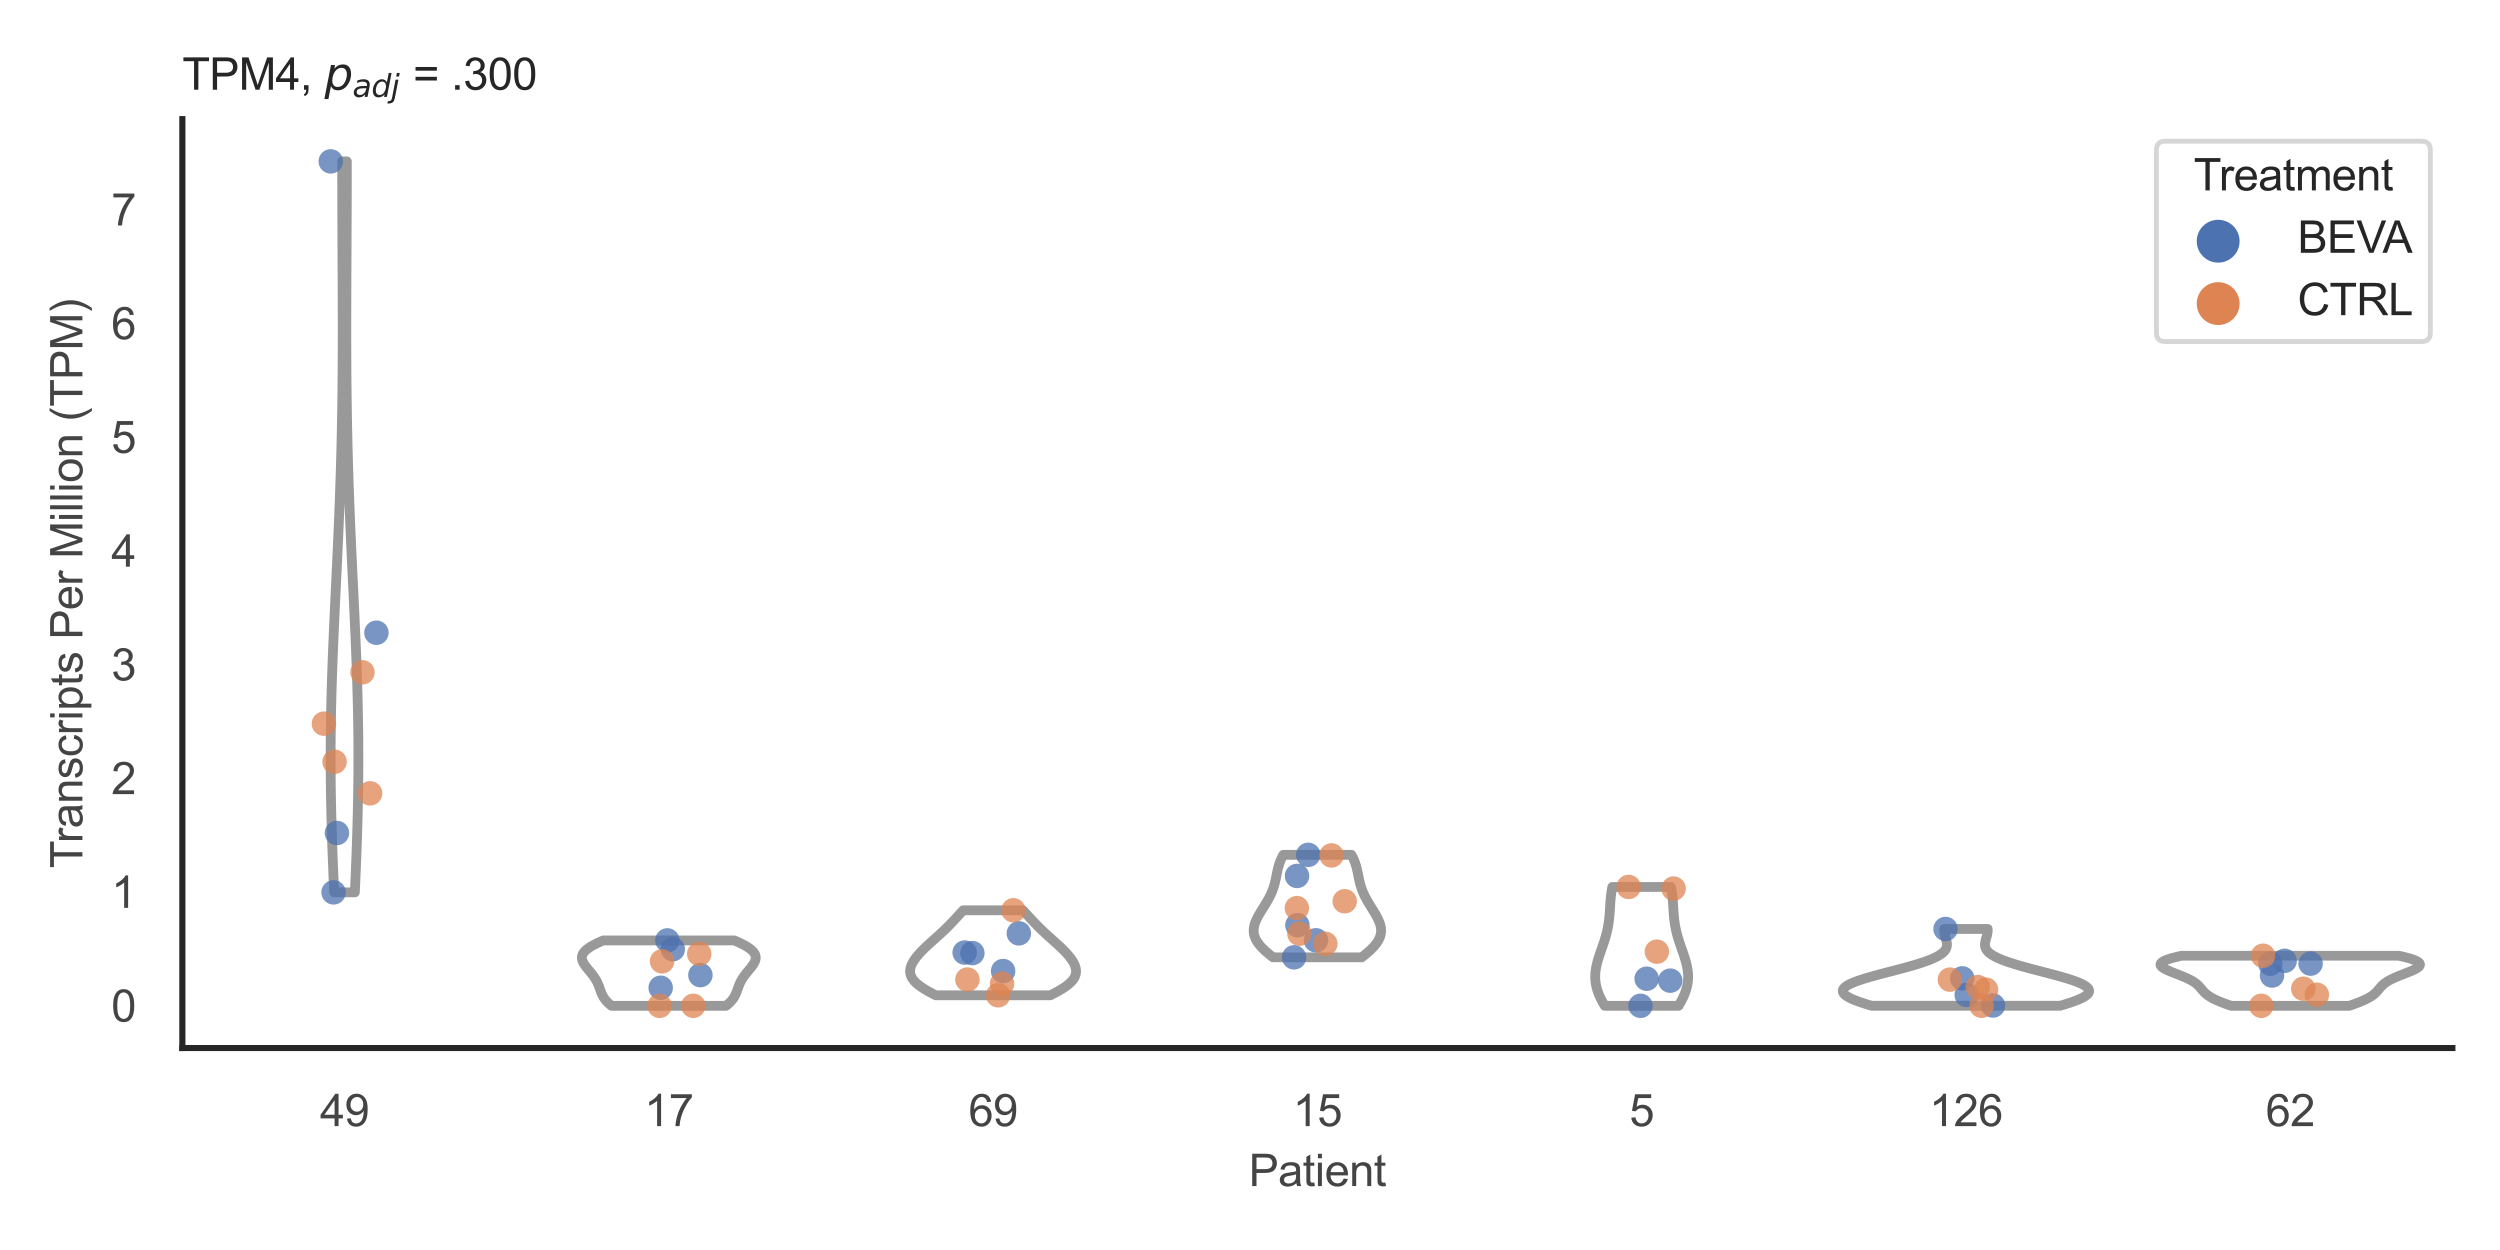 <?xml version="1.0" encoding="utf-8" standalone="no"?>
<!DOCTYPE svg PUBLIC "-//W3C//DTD SVG 1.1//EN"
  "http://www.w3.org/Graphics/SVG/1.1/DTD/svg11.dtd">
<svg xmlns:xlink="http://www.w3.org/1999/xlink" width="510.236pt" height="255.118pt" viewBox="0 0 510.236 255.118" xmlns="http://www.w3.org/2000/svg" version="1.1">
 <defs>
  <style type="text/css">*{stroke-linejoin: round; stroke-linecap: butt}</style>
 </defs>
 <g id="figure_1">
  <g id="patch_1">
   <path d="M 0 255.118 
L 510.236 255.118 
L 510.236 0 
L 0 0 
z
" style="fill: #ffffff"/>
  </g>
  <g id="axes_1">
   <g id="patch_2">
    <path d="M 37.22 213.898 
L 500.516 213.898 
L 500.516 24.32 
L 37.22 24.32 
z
" style="fill: #ffffff"/>
   </g>
   <g id="matplotlib.axis_1">
    <g id="xtick_1">
     <g id="text_1">
      <!-- 49 -->
      <g style="fill: #444444" transform="translate(65.308 229.84)scale(0.09 -0.09)">
       <defs>
        <path id="ArialMT-34" d="M 2069 0 
L 2069 1097 
L 81 1097 
L 81 1613 
L 2172 4581 
L 2631 4581 
L 2631 1613 
L 3250 1613 
L 3250 1097 
L 2631 1097 
L 2631 0 
L 2069 0 
z
M 2069 1613 
L 2069 3678 
L 634 1613 
L 2069 1613 
z
" transform="scale(0.016)"/>
        <path id="ArialMT-39" d="M 350 1059 
L 891 1109 
Q 959 728 1153 556 
Q 1347 384 1650 384 
Q 1909 384 2104 503 
Q 2300 622 2425 820 
Q 2550 1019 2634 1356 
Q 2719 1694 2719 2044 
Q 2719 2081 2716 2156 
Q 2547 1888 2255 1720 
Q 1963 1553 1622 1553 
Q 1053 1553 659 1965 
Q 266 2378 266 3053 
Q 266 3750 677 4175 
Q 1088 4600 1706 4600 
Q 2153 4600 2523 4359 
Q 2894 4119 3086 3673 
Q 3278 3228 3278 2384 
Q 3278 1506 3087 986 
Q 2897 466 2520 194 
Q 2144 -78 1638 -78 
Q 1100 -78 759 220 
Q 419 519 350 1059 
z
M 2653 3081 
Q 2653 3566 2395 3850 
Q 2138 4134 1775 4134 
Q 1400 4134 1122 3828 
Q 844 3522 844 3034 
Q 844 2597 1108 2323 
Q 1372 2050 1759 2050 
Q 2150 2050 2401 2323 
Q 2653 2597 2653 3081 
z
" transform="scale(0.016)"/>
       </defs>
       <use xlink:href="#ArialMT-34"/>
       <use xlink:href="#ArialMT-39" x="55.615"/>
      </g>
     </g>
    </g>
    <g id="xtick_2">
     <g id="text_2">
      <!-- 17 -->
      <g style="fill: #444444" transform="translate(131.493 229.84)scale(0.09 -0.09)">
       <defs>
        <path id="ArialMT-31" d="M 2384 0 
L 1822 0 
L 1822 3584 
Q 1619 3391 1289 3197 
Q 959 3003 697 2906 
L 697 3450 
Q 1169 3672 1522 3987 
Q 1875 4303 2022 4600 
L 2384 4600 
L 2384 0 
z
" transform="scale(0.016)"/>
        <path id="ArialMT-37" d="M 303 3981 
L 303 4522 
L 3269 4522 
L 3269 4084 
Q 2831 3619 2401 2847 
Q 1972 2075 1738 1259 
Q 1569 684 1522 0 
L 944 0 
Q 953 541 1156 1306 
Q 1359 2072 1739 2783 
Q 2119 3494 2547 3981 
L 303 3981 
z
" transform="scale(0.016)"/>
       </defs>
       <use xlink:href="#ArialMT-31"/>
       <use xlink:href="#ArialMT-37" x="55.615"/>
      </g>
     </g>
    </g>
    <g id="xtick_3">
     <g id="text_3">
      <!-- 69 -->
      <g style="fill: #444444" transform="translate(197.678 229.84)scale(0.09 -0.09)">
       <defs>
        <path id="ArialMT-36" d="M 3184 3459 
L 2625 3416 
Q 2550 3747 2413 3897 
Q 2184 4138 1850 4138 
Q 1581 4138 1378 3988 
Q 1113 3794 959 3422 
Q 806 3050 800 2363 
Q 1003 2672 1297 2822 
Q 1591 2972 1913 2972 
Q 2475 2972 2870 2558 
Q 3266 2144 3266 1488 
Q 3266 1056 3080 686 
Q 2894 316 2569 119 
Q 2244 -78 1831 -78 
Q 1128 -78 684 439 
Q 241 956 241 2144 
Q 241 3472 731 4075 
Q 1159 4600 1884 4600 
Q 2425 4600 2770 4297 
Q 3116 3994 3184 3459 
z
M 888 1484 
Q 888 1194 1011 928 
Q 1134 663 1356 523 
Q 1578 384 1822 384 
Q 2178 384 2434 671 
Q 2691 959 2691 1453 
Q 2691 1928 2437 2201 
Q 2184 2475 1800 2475 
Q 1419 2475 1153 2201 
Q 888 1928 888 1484 
z
" transform="scale(0.016)"/>
       </defs>
       <use xlink:href="#ArialMT-36"/>
       <use xlink:href="#ArialMT-39" x="55.615"/>
      </g>
     </g>
    </g>
    <g id="xtick_4">
     <g id="text_4">
      <!-- 15 -->
      <g style="fill: #444444" transform="translate(263.863 229.84)scale(0.09 -0.09)">
       <defs>
        <path id="ArialMT-35" d="M 266 1200 
L 856 1250 
Q 922 819 1161 601 
Q 1400 384 1738 384 
Q 2144 384 2425 690 
Q 2706 997 2706 1503 
Q 2706 1984 2436 2262 
Q 2166 2541 1728 2541 
Q 1456 2541 1237 2417 
Q 1019 2294 894 2097 
L 366 2166 
L 809 4519 
L 3088 4519 
L 3088 3981 
L 1259 3981 
L 1013 2750 
Q 1425 3038 1878 3038 
Q 2478 3038 2890 2622 
Q 3303 2206 3303 1553 
Q 3303 931 2941 478 
Q 2500 -78 1738 -78 
Q 1113 -78 717 272 
Q 322 622 266 1200 
z
" transform="scale(0.016)"/>
       </defs>
       <use xlink:href="#ArialMT-31"/>
       <use xlink:href="#ArialMT-35" x="55.615"/>
      </g>
     </g>
    </g>
    <g id="xtick_5">
     <g id="text_5">
      <!-- 5 -->
      <g style="fill: #444444" transform="translate(332.551 229.84)scale(0.09 -0.09)">
       <use xlink:href="#ArialMT-35"/>
      </g>
     </g>
    </g>
    <g id="xtick_6">
     <g id="text_6">
      <!-- 126 -->
      <g style="fill: #444444" transform="translate(393.731 229.84)scale(0.09 -0.09)">
       <defs>
        <path id="ArialMT-32" d="M 3222 541 
L 3222 0 
L 194 0 
Q 188 203 259 391 
Q 375 700 629 1000 
Q 884 1300 1366 1694 
Q 2113 2306 2375 2664 
Q 2638 3022 2638 3341 
Q 2638 3675 2398 3904 
Q 2159 4134 1775 4134 
Q 1369 4134 1125 3890 
Q 881 3647 878 3216 
L 300 3275 
Q 359 3922 746 4261 
Q 1134 4600 1788 4600 
Q 2447 4600 2831 4234 
Q 3216 3869 3216 3328 
Q 3216 3053 3103 2787 
Q 2991 2522 2730 2228 
Q 2469 1934 1863 1422 
Q 1356 997 1212 845 
Q 1069 694 975 541 
L 3222 541 
z
" transform="scale(0.016)"/>
       </defs>
       <use xlink:href="#ArialMT-31"/>
       <use xlink:href="#ArialMT-32" x="55.615"/>
       <use xlink:href="#ArialMT-36" x="111.23"/>
      </g>
     </g>
    </g>
    <g id="xtick_7">
     <g id="text_7">
      <!-- 62 -->
      <g style="fill: #444444" transform="translate(462.419 229.84)scale(0.09 -0.09)">
       <use xlink:href="#ArialMT-36"/>
       <use xlink:href="#ArialMT-32" x="55.615"/>
      </g>
     </g>
    </g>
    <g id="text_8">
     <!-- Patient -->
     <g style="fill: #444444" transform="translate(254.859 242.071)scale(0.09 -0.09)">
      <defs>
       <path id="ArialMT-50" d="M 494 0 
L 494 4581 
L 2222 4581 
Q 2678 4581 2919 4538 
Q 3256 4481 3484 4323 
Q 3713 4166 3852 3881 
Q 3991 3597 3991 3256 
Q 3991 2672 3619 2267 
Q 3247 1863 2275 1863 
L 1100 1863 
L 1100 0 
L 494 0 
z
M 1100 2403 
L 2284 2403 
Q 2872 2403 3119 2622 
Q 3366 2841 3366 3238 
Q 3366 3525 3220 3729 
Q 3075 3934 2838 4000 
Q 2684 4041 2272 4041 
L 1100 4041 
L 1100 2403 
z
" transform="scale(0.016)"/>
       <path id="ArialMT-61" d="M 2588 409 
Q 2275 144 1986 34 
Q 1697 -75 1366 -75 
Q 819 -75 525 192 
Q 231 459 231 875 
Q 231 1119 342 1320 
Q 453 1522 633 1644 
Q 813 1766 1038 1828 
Q 1203 1872 1538 1913 
Q 2219 1994 2541 2106 
Q 2544 2222 2544 2253 
Q 2544 2597 2384 2738 
Q 2169 2928 1744 2928 
Q 1347 2928 1158 2789 
Q 969 2650 878 2297 
L 328 2372 
Q 403 2725 575 2942 
Q 747 3159 1072 3276 
Q 1397 3394 1825 3394 
Q 2250 3394 2515 3294 
Q 2781 3194 2906 3042 
Q 3031 2891 3081 2659 
Q 3109 2516 3109 2141 
L 3109 1391 
Q 3109 606 3145 398 
Q 3181 191 3288 0 
L 2700 0 
Q 2613 175 2588 409 
z
M 2541 1666 
Q 2234 1541 1622 1453 
Q 1275 1403 1131 1340 
Q 988 1278 909 1158 
Q 831 1038 831 891 
Q 831 666 1001 516 
Q 1172 366 1500 366 
Q 1825 366 2078 508 
Q 2331 650 2450 897 
Q 2541 1088 2541 1459 
L 2541 1666 
z
" transform="scale(0.016)"/>
       <path id="ArialMT-74" d="M 1650 503 
L 1731 6 
Q 1494 -44 1306 -44 
Q 1000 -44 831 53 
Q 663 150 594 308 
Q 525 466 525 972 
L 525 2881 
L 113 2881 
L 113 3319 
L 525 3319 
L 525 4141 
L 1084 4478 
L 1084 3319 
L 1650 3319 
L 1650 2881 
L 1084 2881 
L 1084 941 
Q 1084 700 1114 631 
Q 1144 563 1211 522 
Q 1278 481 1403 481 
Q 1497 481 1650 503 
z
" transform="scale(0.016)"/>
       <path id="ArialMT-69" d="M 425 3934 
L 425 4581 
L 988 4581 
L 988 3934 
L 425 3934 
z
M 425 0 
L 425 3319 
L 988 3319 
L 988 0 
L 425 0 
z
" transform="scale(0.016)"/>
       <path id="ArialMT-65" d="M 2694 1069 
L 3275 997 
Q 3138 488 2766 206 
Q 2394 -75 1816 -75 
Q 1088 -75 661 373 
Q 234 822 234 1631 
Q 234 2469 665 2931 
Q 1097 3394 1784 3394 
Q 2450 3394 2872 2941 
Q 3294 2488 3294 1666 
Q 3294 1616 3291 1516 
L 816 1516 
Q 847 969 1125 678 
Q 1403 388 1819 388 
Q 2128 388 2347 550 
Q 2566 713 2694 1069 
z
M 847 1978 
L 2700 1978 
Q 2663 2397 2488 2606 
Q 2219 2931 1791 2931 
Q 1403 2931 1139 2672 
Q 875 2413 847 1978 
z
" transform="scale(0.016)"/>
       <path id="ArialMT-6e" d="M 422 0 
L 422 3319 
L 928 3319 
L 928 2847 
Q 1294 3394 1984 3394 
Q 2284 3394 2536 3286 
Q 2788 3178 2913 3003 
Q 3038 2828 3088 2588 
Q 3119 2431 3119 2041 
L 3119 0 
L 2556 0 
L 2556 2019 
Q 2556 2363 2490 2533 
Q 2425 2703 2258 2804 
Q 2091 2906 1866 2906 
Q 1506 2906 1245 2678 
Q 984 2450 984 1813 
L 984 0 
L 422 0 
z
" transform="scale(0.016)"/>
      </defs>
      <use xlink:href="#ArialMT-50"/>
      <use xlink:href="#ArialMT-61" x="66.699"/>
      <use xlink:href="#ArialMT-74" x="122.314"/>
      <use xlink:href="#ArialMT-69" x="150.098"/>
      <use xlink:href="#ArialMT-65" x="172.314"/>
      <use xlink:href="#ArialMT-6e" x="227.93"/>
      <use xlink:href="#ArialMT-74" x="283.545"/>
     </g>
    </g>
   </g>
   <g id="matplotlib.axis_2">
    <g id="ytick_1">
     <g id="text_9">
      <!-- 0 -->
      <g style="fill: #444444" transform="translate(22.715 208.502)scale(0.09 -0.09)">
       <defs>
        <path id="ArialMT-30" d="M 266 2259 
Q 266 3072 433 3567 
Q 600 4063 929 4331 
Q 1259 4600 1759 4600 
Q 2128 4600 2406 4451 
Q 2684 4303 2865 4023 
Q 3047 3744 3150 3342 
Q 3253 2941 3253 2259 
Q 3253 1453 3087 958 
Q 2922 463 2592 192 
Q 2263 -78 1759 -78 
Q 1097 -78 719 397 
Q 266 969 266 2259 
z
M 844 2259 
Q 844 1131 1108 757 
Q 1372 384 1759 384 
Q 2147 384 2411 759 
Q 2675 1134 2675 2259 
Q 2675 3391 2411 3762 
Q 2147 4134 1753 4134 
Q 1366 4134 1134 3806 
Q 844 3388 844 2259 
z
" transform="scale(0.016)"/>
       </defs>
       <use xlink:href="#ArialMT-30"/>
      </g>
     </g>
    </g>
    <g id="ytick_2">
     <g id="text_10">
      <!-- 1 -->
      <g style="fill: #444444" transform="translate(22.715 185.29)scale(0.09 -0.09)">
       <use xlink:href="#ArialMT-31"/>
      </g>
     </g>
    </g>
    <g id="ytick_3">
     <g id="text_11">
      <!-- 2 -->
      <g style="fill: #444444" transform="translate(22.715 162.077)scale(0.09 -0.09)">
       <use xlink:href="#ArialMT-32"/>
      </g>
     </g>
    </g>
    <g id="ytick_4">
     <g id="text_12">
      <!-- 3 -->
      <g style="fill: #444444" transform="translate(22.715 138.865)scale(0.09 -0.09)">
       <defs>
        <path id="ArialMT-33" d="M 269 1209 
L 831 1284 
Q 928 806 1161 595 
Q 1394 384 1728 384 
Q 2125 384 2398 659 
Q 2672 934 2672 1341 
Q 2672 1728 2419 1979 
Q 2166 2231 1775 2231 
Q 1616 2231 1378 2169 
L 1441 2663 
Q 1497 2656 1531 2656 
Q 1891 2656 2178 2843 
Q 2466 3031 2466 3422 
Q 2466 3731 2256 3934 
Q 2047 4138 1716 4138 
Q 1388 4138 1169 3931 
Q 950 3725 888 3313 
L 325 3413 
Q 428 3978 793 4289 
Q 1159 4600 1703 4600 
Q 2078 4600 2393 4439 
Q 2709 4278 2876 4000 
Q 3044 3722 3044 3409 
Q 3044 3113 2884 2869 
Q 2725 2625 2413 2481 
Q 2819 2388 3044 2092 
Q 3269 1797 3269 1353 
Q 3269 753 2831 336 
Q 2394 -81 1725 -81 
Q 1122 -81 723 278 
Q 325 638 269 1209 
z
" transform="scale(0.016)"/>
       </defs>
       <use xlink:href="#ArialMT-33"/>
      </g>
     </g>
    </g>
    <g id="ytick_5">
     <g id="text_13">
      <!-- 4 -->
      <g style="fill: #444444" transform="translate(22.715 115.653)scale(0.09 -0.09)">
       <use xlink:href="#ArialMT-34"/>
      </g>
     </g>
    </g>
    <g id="ytick_6">
     <g id="text_14">
      <!-- 5 -->
      <g style="fill: #444444" transform="translate(22.715 92.441)scale(0.09 -0.09)">
       <use xlink:href="#ArialMT-35"/>
      </g>
     </g>
    </g>
    <g id="ytick_7">
     <g id="text_15">
      <!-- 6 -->
      <g style="fill: #444444" transform="translate(22.715 69.229)scale(0.09 -0.09)">
       <use xlink:href="#ArialMT-36"/>
      </g>
     </g>
    </g>
    <g id="ytick_8">
     <g id="text_16">
      <!-- 7 -->
      <g style="fill: #444444" transform="translate(22.715 46.016)scale(0.09 -0.09)">
       <use xlink:href="#ArialMT-37"/>
      </g>
     </g>
    </g>
    <g id="text_17">
     <!-- Transcripts Per Million (TPM) -->
     <g style="fill: #444444" transform="translate(16.821 177.194)rotate(-90)scale(0.09 -0.09)">
      <defs>
       <path id="ArialMT-54" d="M 1659 0 
L 1659 4041 
L 150 4041 
L 150 4581 
L 3781 4581 
L 3781 4041 
L 2266 4041 
L 2266 0 
L 1659 0 
z
" transform="scale(0.016)"/>
       <path id="ArialMT-72" d="M 416 0 
L 416 3319 
L 922 3319 
L 922 2816 
Q 1116 3169 1280 3281 
Q 1444 3394 1641 3394 
Q 1925 3394 2219 3213 
L 2025 2691 
Q 1819 2813 1613 2813 
Q 1428 2813 1281 2702 
Q 1134 2591 1072 2394 
Q 978 2094 978 1738 
L 978 0 
L 416 0 
z
" transform="scale(0.016)"/>
       <path id="ArialMT-73" d="M 197 991 
L 753 1078 
Q 800 744 1014 566 
Q 1228 388 1613 388 
Q 2000 388 2187 545 
Q 2375 703 2375 916 
Q 2375 1106 2209 1216 
Q 2094 1291 1634 1406 
Q 1016 1563 777 1677 
Q 538 1791 414 1992 
Q 291 2194 291 2438 
Q 291 2659 392 2848 
Q 494 3038 669 3163 
Q 800 3259 1026 3326 
Q 1253 3394 1513 3394 
Q 1903 3394 2198 3281 
Q 2494 3169 2634 2976 
Q 2775 2784 2828 2463 
L 2278 2388 
Q 2241 2644 2061 2787 
Q 1881 2931 1553 2931 
Q 1166 2931 1000 2803 
Q 834 2675 834 2503 
Q 834 2394 903 2306 
Q 972 2216 1119 2156 
Q 1203 2125 1616 2013 
Q 2213 1853 2448 1751 
Q 2684 1650 2818 1456 
Q 2953 1263 2953 975 
Q 2953 694 2789 445 
Q 2625 197 2315 61 
Q 2006 -75 1616 -75 
Q 969 -75 630 194 
Q 291 463 197 991 
z
" transform="scale(0.016)"/>
       <path id="ArialMT-63" d="M 2588 1216 
L 3141 1144 
Q 3050 572 2676 248 
Q 2303 -75 1759 -75 
Q 1078 -75 664 370 
Q 250 816 250 1647 
Q 250 2184 428 2587 
Q 606 2991 970 3192 
Q 1334 3394 1763 3394 
Q 2303 3394 2647 3120 
Q 2991 2847 3088 2344 
L 2541 2259 
Q 2463 2594 2264 2762 
Q 2066 2931 1784 2931 
Q 1359 2931 1093 2626 
Q 828 2322 828 1663 
Q 828 994 1084 691 
Q 1341 388 1753 388 
Q 2084 388 2306 591 
Q 2528 794 2588 1216 
z
" transform="scale(0.016)"/>
       <path id="ArialMT-70" d="M 422 -1272 
L 422 3319 
L 934 3319 
L 934 2888 
Q 1116 3141 1344 3267 
Q 1572 3394 1897 3394 
Q 2322 3394 2647 3175 
Q 2972 2956 3137 2557 
Q 3303 2159 3303 1684 
Q 3303 1175 3120 767 
Q 2938 359 2589 142 
Q 2241 -75 1856 -75 
Q 1575 -75 1351 44 
Q 1128 163 984 344 
L 984 -1272 
L 422 -1272 
z
M 931 1641 
Q 931 1000 1190 694 
Q 1450 388 1819 388 
Q 2194 388 2461 705 
Q 2728 1022 2728 1688 
Q 2728 2322 2467 2637 
Q 2206 2953 1844 2953 
Q 1484 2953 1207 2617 
Q 931 2281 931 1641 
z
" transform="scale(0.016)"/>
       <path id="ArialMT-20" transform="scale(0.016)"/>
       <path id="ArialMT-4d" d="M 475 0 
L 475 4581 
L 1388 4581 
L 2472 1338 
Q 2622 884 2691 659 
Q 2769 909 2934 1394 
L 4031 4581 
L 4847 4581 
L 4847 0 
L 4263 0 
L 4263 3834 
L 2931 0 
L 2384 0 
L 1059 3900 
L 1059 0 
L 475 0 
z
" transform="scale(0.016)"/>
       <path id="ArialMT-6c" d="M 409 0 
L 409 4581 
L 972 4581 
L 972 0 
L 409 0 
z
" transform="scale(0.016)"/>
       <path id="ArialMT-6f" d="M 213 1659 
Q 213 2581 725 3025 
Q 1153 3394 1769 3394 
Q 2453 3394 2887 2945 
Q 3322 2497 3322 1706 
Q 3322 1066 3130 698 
Q 2938 331 2570 128 
Q 2203 -75 1769 -75 
Q 1072 -75 642 372 
Q 213 819 213 1659 
z
M 791 1659 
Q 791 1022 1069 705 
Q 1347 388 1769 388 
Q 2188 388 2466 706 
Q 2744 1025 2744 1678 
Q 2744 2294 2464 2611 
Q 2184 2928 1769 2928 
Q 1347 2928 1069 2612 
Q 791 2297 791 1659 
z
" transform="scale(0.016)"/>
       <path id="ArialMT-28" d="M 1497 -1347 
Q 1031 -759 709 28 
Q 388 816 388 1659 
Q 388 2403 628 3084 
Q 909 3875 1497 4659 
L 1900 4659 
Q 1522 4009 1400 3731 
Q 1209 3300 1100 2831 
Q 966 2247 966 1656 
Q 966 153 1900 -1347 
L 1497 -1347 
z
" transform="scale(0.016)"/>
       <path id="ArialMT-29" d="M 791 -1347 
L 388 -1347 
Q 1322 153 1322 1656 
Q 1322 2244 1188 2822 
Q 1081 3291 891 3722 
Q 769 4003 388 4659 
L 791 4659 
Q 1378 3875 1659 3084 
Q 1900 2403 1900 1659 
Q 1900 816 1576 28 
Q 1253 -759 791 -1347 
z
" transform="scale(0.016)"/>
      </defs>
      <use xlink:href="#ArialMT-54"/>
      <use xlink:href="#ArialMT-72" x="57.334"/>
      <use xlink:href="#ArialMT-61" x="90.635"/>
      <use xlink:href="#ArialMT-6e" x="146.25"/>
      <use xlink:href="#ArialMT-73" x="201.865"/>
      <use xlink:href="#ArialMT-63" x="251.865"/>
      <use xlink:href="#ArialMT-72" x="301.865"/>
      <use xlink:href="#ArialMT-69" x="335.166"/>
      <use xlink:href="#ArialMT-70" x="357.383"/>
      <use xlink:href="#ArialMT-74" x="412.998"/>
      <use xlink:href="#ArialMT-73" x="440.781"/>
      <use xlink:href="#ArialMT-20" x="490.781"/>
      <use xlink:href="#ArialMT-50" x="518.564"/>
      <use xlink:href="#ArialMT-65" x="585.264"/>
      <use xlink:href="#ArialMT-72" x="640.879"/>
      <use xlink:href="#ArialMT-20" x="674.18"/>
      <use xlink:href="#ArialMT-4d" x="701.963"/>
      <use xlink:href="#ArialMT-69" x="785.264"/>
      <use xlink:href="#ArialMT-6c" x="807.48"/>
      <use xlink:href="#ArialMT-6c" x="829.697"/>
      <use xlink:href="#ArialMT-69" x="851.914"/>
      <use xlink:href="#ArialMT-6f" x="874.131"/>
      <use xlink:href="#ArialMT-6e" x="929.746"/>
      <use xlink:href="#ArialMT-20" x="985.361"/>
      <use xlink:href="#ArialMT-28" x="1013.145"/>
      <use xlink:href="#ArialMT-54" x="1046.445"/>
      <use xlink:href="#ArialMT-50" x="1107.529"/>
      <use xlink:href="#ArialMT-4d" x="1174.229"/>
      <use xlink:href="#ArialMT-29" x="1257.529"/>
     </g>
    </g>
   </g>
   <g id="PolyCollection_1">
    <defs>
     <path id="mcd91c4ef1f" d="M 72.422 -72.992 
L 68.203 -72.992 
L 68.135 -74.499 
L 68.069 -76.006 
L 68.005 -77.513 
L 67.944 -79.02 
L 67.886 -80.527 
L 67.83 -82.034 
L 67.778 -83.541 
L 67.729 -85.048 
L 67.684 -86.555 
L 67.643 -88.062 
L 67.607 -89.569 
L 67.574 -91.076 
L 67.546 -92.583 
L 67.523 -94.09 
L 67.505 -95.597 
L 67.491 -97.104 
L 67.483 -98.611 
L 67.479 -100.118 
L 67.48 -101.625 
L 67.487 -103.132 
L 67.498 -104.638 
L 67.515 -106.145 
L 67.536 -107.652 
L 67.562 -109.159 
L 67.592 -110.666 
L 67.627 -112.173 
L 67.666 -113.68 
L 67.709 -115.187 
L 67.756 -116.694 
L 67.807 -118.201 
L 67.861 -119.708 
L 67.918 -121.215 
L 67.978 -122.722 
L 68.041 -124.229 
L 68.106 -125.736 
L 68.173 -127.243 
L 68.241 -128.75 
L 68.311 -130.257 
L 68.382 -131.764 
L 68.453 -133.271 
L 68.526 -134.778 
L 68.598 -136.285 
L 68.67 -137.791 
L 68.742 -139.298 
L 68.813 -140.805 
L 68.883 -142.312 
L 68.952 -143.819 
L 69.02 -145.326 
L 69.086 -146.833 
L 69.15 -148.34 
L 69.213 -149.847 
L 69.273 -151.354 
L 69.331 -152.861 
L 69.387 -154.368 
L 69.44 -155.875 
L 69.49 -157.382 
L 69.538 -158.889 
L 69.583 -160.396 
L 69.625 -161.903 
L 69.664 -163.41 
L 69.701 -164.917 
L 69.735 -166.424 
L 69.766 -167.931 
L 69.794 -169.438 
L 69.819 -170.944 
L 69.842 -172.451 
L 69.862 -173.958 
L 69.879 -175.465 
L 69.894 -176.972 
L 69.907 -178.479 
L 69.918 -179.986 
L 69.926 -181.493 
L 69.932 -183 
L 69.937 -184.507 
L 69.939 -186.014 
L 69.94 -187.521 
L 69.94 -189.028 
L 69.938 -190.535 
L 69.935 -192.042 
L 69.931 -193.549 
L 69.927 -195.056 
L 69.921 -196.563 
L 69.915 -198.07 
L 69.908 -199.577 
L 69.901 -201.084 
L 69.894 -202.591 
L 69.887 -204.097 
L 69.88 -205.604 
L 69.873 -207.111 
L 69.867 -208.618 
L 69.861 -210.125 
L 69.856 -211.632 
L 69.851 -213.139 
L 69.847 -214.646 
L 69.843 -216.153 
L 69.841 -217.66 
L 69.839 -219.167 
L 69.839 -220.674 
L 69.839 -222.181 
L 70.786 -222.181 
L 70.786 -222.181 
L 70.787 -220.674 
L 70.786 -219.167 
L 70.784 -217.66 
L 70.782 -216.153 
L 70.779 -214.646 
L 70.774 -213.139 
L 70.77 -211.632 
L 70.764 -210.125 
L 70.758 -208.618 
L 70.752 -207.111 
L 70.745 -205.604 
L 70.738 -204.097 
L 70.731 -202.591 
L 70.724 -201.084 
L 70.717 -199.577 
L 70.71 -198.07 
L 70.704 -196.563 
L 70.699 -195.056 
L 70.694 -193.549 
L 70.69 -192.042 
L 70.687 -190.535 
L 70.685 -189.028 
L 70.685 -187.521 
L 70.686 -186.014 
L 70.688 -184.507 
L 70.693 -183 
L 70.699 -181.493 
L 70.708 -179.986 
L 70.718 -178.479 
L 70.731 -176.972 
L 70.746 -175.465 
L 70.763 -173.958 
L 70.783 -172.451 
L 70.806 -170.944 
L 70.831 -169.438 
L 70.86 -167.931 
L 70.89 -166.424 
L 70.924 -164.917 
L 70.961 -163.41 
L 71 -161.903 
L 71.042 -160.396 
L 71.087 -158.889 
L 71.135 -157.382 
L 71.185 -155.875 
L 71.239 -154.368 
L 71.294 -152.861 
L 71.352 -151.354 
L 71.412 -149.847 
L 71.475 -148.34 
L 71.539 -146.833 
L 71.605 -145.326 
L 71.673 -143.819 
L 71.742 -142.312 
L 71.812 -140.805 
L 71.883 -139.298 
L 71.955 -137.791 
L 72.027 -136.285 
L 72.1 -134.778 
L 72.172 -133.271 
L 72.243 -131.764 
L 72.314 -130.257 
L 72.384 -128.75 
L 72.453 -127.243 
L 72.519 -125.736 
L 72.584 -124.229 
L 72.647 -122.722 
L 72.707 -121.215 
L 72.764 -119.708 
L 72.818 -118.201 
L 72.869 -116.694 
L 72.916 -115.187 
L 72.959 -113.68 
L 72.998 -112.173 
L 73.033 -110.666 
L 73.064 -109.159 
L 73.089 -107.652 
L 73.111 -106.145 
L 73.127 -104.638 
L 73.138 -103.132 
L 73.145 -101.625 
L 73.146 -100.118 
L 73.143 -98.611 
L 73.134 -97.104 
L 73.12 -95.597 
L 73.102 -94.09 
L 73.079 -92.583 
L 73.051 -91.076 
L 73.019 -89.569 
L 72.982 -88.062 
L 72.941 -86.555 
L 72.896 -85.048 
L 72.847 -83.541 
L 72.795 -82.034 
L 72.74 -80.527 
L 72.681 -79.02 
L 72.62 -77.513 
L 72.556 -76.006 
L 72.49 -74.499 
L 72.422 -72.992 
z
" style="stroke: #999999; stroke-width: 2"/>
    </defs>
    <g clip-path="url(#p2b9c7cc45f)">
     <use xlink:href="#mcd91c4ef1f" x="0" y="255.118" style="fill: #ffffff; stroke: #999999; stroke-width: 2"/>
    </g>
   </g>
   <g id="PolyCollection_2">
    <defs>
     <path id="m15c7902a1e" d="M 148.175 -49.837 
L 124.821 -49.837 
L 124.649 -49.972 
L 124.485 -50.107 
L 124.329 -50.242 
L 124.181 -50.377 
L 124.041 -50.511 
L 123.908 -50.646 
L 123.783 -50.781 
L 123.665 -50.916 
L 123.554 -51.051 
L 123.451 -51.186 
L 123.353 -51.321 
L 123.262 -51.455 
L 123.177 -51.59 
L 123.097 -51.725 
L 123.023 -51.86 
L 122.953 -51.995 
L 122.888 -52.13 
L 122.826 -52.264 
L 122.768 -52.399 
L 122.712 -52.534 
L 122.66 -52.669 
L 122.609 -52.804 
L 122.559 -52.939 
L 122.511 -53.074 
L 122.463 -53.208 
L 122.416 -53.343 
L 122.368 -53.478 
L 122.319 -53.613 
L 122.27 -53.748 
L 122.219 -53.883 
L 122.166 -54.017 
L 122.111 -54.152 
L 122.054 -54.287 
L 121.994 -54.422 
L 121.932 -54.557 
L 121.866 -54.692 
L 121.797 -54.827 
L 121.725 -54.961 
L 121.649 -55.096 
L 121.57 -55.231 
L 121.487 -55.366 
L 121.401 -55.501 
L 121.312 -55.636 
L 121.219 -55.77 
L 121.123 -55.905 
L 121.024 -56.04 
L 120.922 -56.175 
L 120.818 -56.31 
L 120.712 -56.445 
L 120.604 -56.58 
L 120.494 -56.714 
L 120.383 -56.849 
L 120.271 -56.984 
L 120.16 -57.119 
L 120.048 -57.254 
L 119.938 -57.389 
L 119.828 -57.523 
L 119.721 -57.658 
L 119.616 -57.793 
L 119.514 -57.928 
L 119.416 -58.063 
L 119.323 -58.198 
L 119.234 -58.333 
L 119.151 -58.467 
L 119.074 -58.602 
L 119.004 -58.737 
L 118.942 -58.872 
L 118.888 -59.007 
L 118.843 -59.142 
L 118.807 -59.276 
L 118.781 -59.411 
L 118.765 -59.546 
L 118.761 -59.681 
L 118.768 -59.816 
L 118.787 -59.951 
L 118.818 -60.086 
L 118.862 -60.22 
L 118.919 -60.355 
L 118.989 -60.49 
L 119.073 -60.625 
L 119.17 -60.76 
L 119.282 -60.895 
L 119.407 -61.03 
L 119.546 -61.164 
L 119.699 -61.299 
L 119.865 -61.434 
L 120.046 -61.569 
L 120.239 -61.704 
L 120.446 -61.839 
L 120.665 -61.973 
L 120.897 -62.108 
L 121.141 -62.243 
L 121.397 -62.378 
L 121.663 -62.513 
L 121.94 -62.648 
L 122.227 -62.783 
L 122.523 -62.917 
L 122.827 -63.052 
L 123.14 -63.187 
L 149.856 -63.187 
L 149.856 -63.187 
L 150.168 -63.052 
L 150.473 -62.917 
L 150.769 -62.783 
L 151.056 -62.648 
L 151.333 -62.513 
L 151.599 -62.378 
L 151.854 -62.243 
L 152.098 -62.108 
L 152.33 -61.973 
L 152.55 -61.839 
L 152.756 -61.704 
L 152.95 -61.569 
L 153.13 -61.434 
L 153.297 -61.299 
L 153.45 -61.164 
L 153.589 -61.03 
L 153.714 -60.895 
L 153.825 -60.76 
L 153.923 -60.625 
L 154.006 -60.49 
L 154.077 -60.355 
L 154.134 -60.22 
L 154.177 -60.086 
L 154.209 -59.951 
L 154.228 -59.816 
L 154.235 -59.681 
L 154.23 -59.546 
L 154.215 -59.411 
L 154.189 -59.276 
L 154.153 -59.142 
L 154.107 -59.007 
L 154.053 -58.872 
L 153.991 -58.737 
L 153.921 -58.602 
L 153.845 -58.467 
L 153.762 -58.333 
L 153.673 -58.198 
L 153.579 -58.063 
L 153.481 -57.928 
L 153.379 -57.793 
L 153.275 -57.658 
L 153.167 -57.523 
L 153.058 -57.389 
L 152.947 -57.254 
L 152.836 -57.119 
L 152.724 -56.984 
L 152.613 -56.849 
L 152.502 -56.714 
L 152.392 -56.58 
L 152.284 -56.445 
L 152.177 -56.31 
L 152.073 -56.175 
L 151.971 -56.04 
L 151.872 -55.905 
L 151.777 -55.77 
L 151.684 -55.636 
L 151.594 -55.501 
L 151.508 -55.366 
L 151.426 -55.231 
L 151.346 -55.096 
L 151.271 -54.961 
L 151.198 -54.827 
L 151.13 -54.692 
L 151.064 -54.557 
L 151.001 -54.422 
L 150.941 -54.287 
L 150.884 -54.152 
L 150.829 -54.017 
L 150.777 -53.883 
L 150.726 -53.748 
L 150.676 -53.613 
L 150.628 -53.478 
L 150.58 -53.343 
L 150.532 -53.208 
L 150.485 -53.074 
L 150.436 -52.939 
L 150.387 -52.804 
L 150.336 -52.669 
L 150.283 -52.534 
L 150.228 -52.399 
L 150.17 -52.264 
L 150.108 -52.13 
L 150.042 -51.995 
L 149.973 -51.86 
L 149.898 -51.725 
L 149.818 -51.59 
L 149.733 -51.455 
L 149.642 -51.321 
L 149.545 -51.186 
L 149.441 -51.051 
L 149.33 -50.916 
L 149.212 -50.781 
L 149.087 -50.646 
L 148.955 -50.511 
L 148.814 -50.377 
L 148.666 -50.242 
L 148.51 -50.107 
L 148.346 -49.972 
L 148.175 -49.837 
z
" style="stroke: #999999; stroke-width: 2"/>
    </defs>
    <g clip-path="url(#p2b9c7cc45f)">
     <use xlink:href="#m15c7902a1e" x="0" y="255.118" style="fill: #ffffff; stroke: #999999; stroke-width: 2"/>
    </g>
   </g>
   <g id="PolyCollection_3">
    <defs>
     <path id="m3ffeecc9ca" d="M 214.374 -51.987 
L 190.991 -51.987 
L 190.645 -52.162 
L 190.306 -52.337 
L 189.975 -52.513 
L 189.652 -52.688 
L 189.338 -52.863 
L 189.035 -53.038 
L 188.743 -53.213 
L 188.462 -53.389 
L 188.193 -53.564 
L 187.938 -53.739 
L 187.695 -53.914 
L 187.466 -54.089 
L 187.252 -54.265 
L 187.051 -54.44 
L 186.865 -54.615 
L 186.694 -54.79 
L 186.537 -54.965 
L 186.395 -55.141 
L 186.268 -55.316 
L 186.155 -55.491 
L 186.057 -55.666 
L 185.973 -55.841 
L 185.902 -56.017 
L 185.846 -56.192 
L 185.802 -56.367 
L 185.772 -56.542 
L 185.754 -56.717 
L 185.749 -56.893 
L 185.755 -57.068 
L 185.772 -57.243 
L 185.8 -57.418 
L 185.839 -57.593 
L 185.887 -57.769 
L 185.945 -57.944 
L 186.012 -58.119 
L 186.088 -58.294 
L 186.172 -58.469 
L 186.264 -58.645 
L 186.364 -58.82 
L 186.47 -58.995 
L 186.584 -59.17 
L 186.704 -59.345 
L 186.83 -59.521 
L 186.963 -59.696 
L 187.101 -59.871 
L 187.244 -60.046 
L 187.392 -60.221 
L 187.545 -60.397 
L 187.703 -60.572 
L 187.866 -60.747 
L 188.032 -60.922 
L 188.202 -61.097 
L 188.376 -61.273 
L 188.553 -61.448 
L 188.733 -61.623 
L 188.916 -61.798 
L 189.101 -61.973 
L 189.289 -62.149 
L 189.479 -62.324 
L 189.67 -62.499 
L 189.863 -62.674 
L 190.057 -62.849 
L 190.252 -63.025 
L 190.448 -63.2 
L 190.644 -63.375 
L 190.839 -63.55 
L 191.035 -63.725 
L 191.23 -63.901 
L 191.424 -64.076 
L 191.618 -64.251 
L 191.81 -64.426 
L 192.001 -64.601 
L 192.19 -64.777 
L 192.378 -64.952 
L 192.563 -65.127 
L 192.747 -65.302 
L 192.929 -65.477 
L 193.109 -65.653 
L 193.288 -65.828 
L 193.464 -66.003 
L 193.638 -66.178 
L 193.81 -66.353 
L 193.981 -66.529 
L 194.15 -66.704 
L 194.317 -66.879 
L 194.483 -67.054 
L 194.647 -67.229 
L 194.811 -67.405 
L 194.974 -67.58 
L 195.135 -67.755 
L 195.297 -67.93 
L 195.458 -68.105 
L 195.618 -68.281 
L 195.779 -68.456 
L 195.94 -68.631 
L 196.1 -68.806 
L 196.261 -68.981 
L 196.423 -69.156 
L 196.585 -69.332 
L 208.781 -69.332 
L 208.781 -69.332 
L 208.943 -69.156 
L 209.104 -68.981 
L 209.266 -68.806 
L 209.426 -68.631 
L 209.587 -68.456 
L 209.748 -68.281 
L 209.908 -68.105 
L 210.069 -67.93 
L 210.23 -67.755 
L 210.392 -67.58 
L 210.555 -67.405 
L 210.718 -67.229 
L 210.883 -67.054 
L 211.049 -66.879 
L 211.216 -66.704 
L 211.385 -66.529 
L 211.556 -66.353 
L 211.728 -66.178 
L 211.902 -66.003 
L 212.078 -65.828 
L 212.256 -65.653 
L 212.436 -65.477 
L 212.618 -65.302 
L 212.802 -65.127 
L 212.988 -64.952 
L 213.176 -64.777 
L 213.365 -64.601 
L 213.556 -64.426 
L 213.748 -64.251 
L 213.942 -64.076 
L 214.136 -63.901 
L 214.331 -63.725 
L 214.526 -63.55 
L 214.722 -63.375 
L 214.918 -63.2 
L 215.114 -63.025 
L 215.308 -62.849 
L 215.502 -62.674 
L 215.695 -62.499 
L 215.887 -62.324 
L 216.077 -62.149 
L 216.264 -61.973 
L 216.45 -61.798 
L 216.633 -61.623 
L 216.813 -61.448 
L 216.99 -61.273 
L 217.164 -61.097 
L 217.334 -60.922 
L 217.5 -60.747 
L 217.663 -60.572 
L 217.82 -60.397 
L 217.974 -60.221 
L 218.122 -60.046 
L 218.265 -59.871 
L 218.403 -59.696 
L 218.536 -59.521 
L 218.662 -59.345 
L 218.782 -59.17 
L 218.896 -58.995 
L 219.002 -58.82 
L 219.102 -58.645 
L 219.194 -58.469 
L 219.278 -58.294 
L 219.354 -58.119 
L 219.421 -57.944 
L 219.479 -57.769 
L 219.527 -57.593 
L 219.566 -57.418 
L 219.594 -57.243 
L 219.611 -57.068 
L 219.617 -56.893 
L 219.612 -56.717 
L 219.594 -56.542 
L 219.563 -56.367 
L 219.52 -56.192 
L 219.464 -56.017 
L 219.393 -55.841 
L 219.309 -55.666 
L 219.211 -55.491 
L 219.098 -55.316 
L 218.971 -55.141 
L 218.829 -54.965 
L 218.672 -54.79 
L 218.501 -54.615 
L 218.315 -54.44 
L 218.114 -54.265 
L 217.9 -54.089 
L 217.671 -53.914 
L 217.428 -53.739 
L 217.173 -53.564 
L 216.904 -53.389 
L 216.623 -53.213 
L 216.331 -53.038 
L 216.028 -52.863 
L 215.714 -52.688 
L 215.391 -52.513 
L 215.06 -52.337 
L 214.721 -52.162 
L 214.374 -51.987 
z
" style="stroke: #999999; stroke-width: 2"/>
    </defs>
    <g clip-path="url(#p2b9c7cc45f)">
     <use xlink:href="#m3ffeecc9ca" x="0" y="255.118" style="fill: #ffffff; stroke: #999999; stroke-width: 2"/>
    </g>
   </g>
   <g id="PolyCollection_4">
    <defs>
     <path id="m2d1fe923ce" d="M 277.917 -59.732 
L 259.819 -59.732 
L 259.549 -59.943 
L 259.284 -60.154 
L 259.024 -60.366 
L 258.771 -60.577 
L 258.525 -60.788 
L 258.287 -60.999 
L 258.058 -61.211 
L 257.837 -61.422 
L 257.627 -61.633 
L 257.426 -61.845 
L 257.237 -62.056 
L 257.058 -62.267 
L 256.892 -62.479 
L 256.737 -62.69 
L 256.594 -62.901 
L 256.464 -63.113 
L 256.347 -63.324 
L 256.243 -63.535 
L 256.151 -63.747 
L 256.073 -63.958 
L 256.007 -64.169 
L 255.954 -64.38 
L 255.914 -64.592 
L 255.886 -64.803 
L 255.87 -65.014 
L 255.866 -65.226 
L 255.874 -65.437 
L 255.893 -65.648 
L 255.923 -65.86 
L 255.963 -66.071 
L 256.013 -66.282 
L 256.072 -66.494 
L 256.14 -66.705 
L 256.216 -66.916 
L 256.3 -67.128 
L 256.392 -67.339 
L 256.489 -67.55 
L 256.593 -67.762 
L 256.702 -67.973 
L 256.816 -68.184 
L 256.935 -68.395 
L 257.057 -68.607 
L 257.181 -68.818 
L 257.309 -69.029 
L 257.438 -69.241 
L 257.569 -69.452 
L 257.7 -69.663 
L 257.832 -69.875 
L 257.963 -70.086 
L 258.094 -70.297 
L 258.224 -70.509 
L 258.352 -70.72 
L 258.478 -70.931 
L 258.602 -71.143 
L 258.724 -71.354 
L 258.842 -71.565 
L 258.957 -71.776 
L 259.068 -71.988 
L 259.176 -72.199 
L 259.279 -72.41 
L 259.379 -72.622 
L 259.474 -72.833 
L 259.565 -73.044 
L 259.652 -73.256 
L 259.734 -73.467 
L 259.812 -73.678 
L 259.886 -73.89 
L 259.955 -74.101 
L 260.021 -74.312 
L 260.083 -74.524 
L 260.141 -74.735 
L 260.196 -74.946 
L 260.249 -75.157 
L 260.298 -75.369 
L 260.345 -75.58 
L 260.391 -75.791 
L 260.434 -76.003 
L 260.477 -76.214 
L 260.52 -76.425 
L 260.562 -76.637 
L 260.604 -76.848 
L 260.647 -77.059 
L 260.692 -77.271 
L 260.738 -77.482 
L 260.787 -77.693 
L 260.838 -77.905 
L 260.893 -78.116 
L 260.951 -78.327 
L 261.013 -78.538 
L 261.08 -78.75 
L 261.151 -78.961 
L 261.227 -79.172 
L 261.309 -79.384 
L 261.396 -79.595 
L 261.488 -79.806 
L 261.587 -80.018 
L 261.691 -80.229 
L 261.802 -80.44 
L 261.918 -80.652 
L 275.818 -80.652 
L 275.818 -80.652 
L 275.935 -80.44 
L 276.045 -80.229 
L 276.149 -80.018 
L 276.248 -79.806 
L 276.341 -79.595 
L 276.428 -79.384 
L 276.509 -79.172 
L 276.585 -78.961 
L 276.657 -78.75 
L 276.723 -78.538 
L 276.785 -78.327 
L 276.843 -78.116 
L 276.898 -77.905 
L 276.949 -77.693 
L 276.998 -77.482 
L 277.044 -77.271 
L 277.089 -77.059 
L 277.132 -76.848 
L 277.175 -76.637 
L 277.217 -76.425 
L 277.259 -76.214 
L 277.302 -76.003 
L 277.346 -75.791 
L 277.391 -75.58 
L 277.438 -75.369 
L 277.488 -75.157 
L 277.54 -74.946 
L 277.595 -74.735 
L 277.653 -74.524 
L 277.715 -74.312 
L 277.781 -74.101 
L 277.85 -73.89 
L 277.924 -73.678 
L 278.002 -73.467 
L 278.084 -73.256 
L 278.171 -73.044 
L 278.262 -72.833 
L 278.357 -72.622 
L 278.457 -72.41 
L 278.561 -72.199 
L 278.668 -71.988 
L 278.779 -71.776 
L 278.894 -71.565 
L 279.013 -71.354 
L 279.134 -71.143 
L 279.258 -70.931 
L 279.384 -70.72 
L 279.512 -70.509 
L 279.642 -70.297 
L 279.773 -70.086 
L 279.904 -69.875 
L 280.036 -69.663 
L 280.168 -69.452 
L 280.298 -69.241 
L 280.427 -69.029 
L 280.555 -68.818 
L 280.68 -68.607 
L 280.801 -68.395 
L 280.92 -68.184 
L 281.034 -67.973 
L 281.143 -67.762 
L 281.247 -67.55 
L 281.345 -67.339 
L 281.436 -67.128 
L 281.52 -66.916 
L 281.596 -66.705 
L 281.664 -66.494 
L 281.724 -66.282 
L 281.774 -66.071 
L 281.814 -65.86 
L 281.843 -65.648 
L 281.862 -65.437 
L 281.87 -65.226 
L 281.866 -65.014 
L 281.85 -64.803 
L 281.823 -64.592 
L 281.782 -64.38 
L 281.729 -64.169 
L 281.664 -63.958 
L 281.585 -63.747 
L 281.493 -63.535 
L 281.389 -63.324 
L 281.272 -63.113 
L 281.142 -62.901 
L 280.999 -62.69 
L 280.845 -62.479 
L 280.678 -62.267 
L 280.5 -62.056 
L 280.31 -61.845 
L 280.11 -61.633 
L 279.899 -61.422 
L 279.679 -61.211 
L 279.449 -60.999 
L 279.211 -60.788 
L 278.965 -60.577 
L 278.712 -60.366 
L 278.453 -60.154 
L 278.187 -59.943 
L 277.917 -59.732 
z
" style="stroke: #999999; stroke-width: 2"/>
    </defs>
    <g clip-path="url(#p2b9c7cc45f)">
     <use xlink:href="#m2d1fe923ce" x="0" y="255.118" style="fill: #ffffff; stroke: #999999; stroke-width: 2"/>
    </g>
   </g>
   <g id="PolyCollection_5">
    <defs>
     <path id="m0031fb8343" d="M 342.587 -49.837 
L 327.519 -49.837 
L 327.373 -50.082 
L 327.232 -50.327 
L 327.094 -50.572 
L 326.961 -50.817 
L 326.833 -51.062 
L 326.71 -51.307 
L 326.593 -51.553 
L 326.481 -51.798 
L 326.374 -52.043 
L 326.274 -52.288 
L 326.18 -52.533 
L 326.093 -52.778 
L 326.012 -53.023 
L 325.937 -53.268 
L 325.87 -53.513 
L 325.809 -53.758 
L 325.755 -54.003 
L 325.708 -54.248 
L 325.669 -54.493 
L 325.636 -54.738 
L 325.61 -54.983 
L 325.591 -55.228 
L 325.579 -55.473 
L 325.574 -55.718 
L 325.576 -55.963 
L 325.584 -56.208 
L 325.599 -56.453 
L 325.62 -56.698 
L 325.647 -56.944 
L 325.679 -57.189 
L 325.718 -57.434 
L 325.761 -57.679 
L 325.81 -57.924 
L 325.864 -58.169 
L 325.922 -58.414 
L 325.984 -58.659 
L 326.05 -58.904 
L 326.12 -59.149 
L 326.193 -59.394 
L 326.268 -59.639 
L 326.346 -59.884 
L 326.427 -60.129 
L 326.509 -60.374 
L 326.593 -60.619 
L 326.677 -60.864 
L 326.763 -61.109 
L 326.849 -61.354 
L 326.934 -61.599 
L 327.02 -61.844 
L 327.105 -62.09 
L 327.189 -62.335 
L 327.272 -62.58 
L 327.354 -62.825 
L 327.433 -63.07 
L 327.511 -63.315 
L 327.587 -63.56 
L 327.66 -63.805 
L 327.731 -64.05 
L 327.799 -64.295 
L 327.864 -64.54 
L 327.926 -64.785 
L 327.986 -65.03 
L 328.042 -65.275 
L 328.094 -65.52 
L 328.144 -65.765 
L 328.191 -66.01 
L 328.234 -66.255 
L 328.275 -66.5 
L 328.312 -66.745 
L 328.347 -66.99 
L 328.378 -67.235 
L 328.408 -67.481 
L 328.434 -67.726 
L 328.459 -67.971 
L 328.481 -68.216 
L 328.502 -68.461 
L 328.521 -68.706 
L 328.539 -68.951 
L 328.555 -69.196 
L 328.571 -69.441 
L 328.586 -69.686 
L 328.601 -69.931 
L 328.616 -70.176 
L 328.632 -70.421 
L 328.647 -70.666 
L 328.664 -70.911 
L 328.682 -71.156 
L 328.701 -71.401 
L 328.722 -71.646 
L 328.744 -71.891 
L 328.769 -72.136 
L 328.796 -72.381 
L 328.826 -72.626 
L 328.858 -72.872 
L 328.894 -73.117 
L 328.933 -73.362 
L 328.975 -73.607 
L 329.02 -73.852 
L 329.069 -74.097 
L 341.038 -74.097 
L 341.038 -74.097 
L 341.087 -73.852 
L 341.132 -73.607 
L 341.174 -73.362 
L 341.213 -73.117 
L 341.248 -72.872 
L 341.281 -72.626 
L 341.31 -72.381 
L 341.338 -72.136 
L 341.362 -71.891 
L 341.385 -71.646 
L 341.406 -71.401 
L 341.425 -71.156 
L 341.443 -70.911 
L 341.459 -70.666 
L 341.475 -70.421 
L 341.49 -70.176 
L 341.505 -69.931 
L 341.52 -69.686 
L 341.535 -69.441 
L 341.551 -69.196 
L 341.568 -68.951 
L 341.585 -68.706 
L 341.604 -68.461 
L 341.625 -68.216 
L 341.648 -67.971 
L 341.672 -67.726 
L 341.699 -67.481 
L 341.728 -67.235 
L 341.76 -66.99 
L 341.794 -66.745 
L 341.832 -66.5 
L 341.872 -66.255 
L 341.916 -66.01 
L 341.962 -65.765 
L 342.012 -65.52 
L 342.065 -65.275 
L 342.121 -65.03 
L 342.18 -64.785 
L 342.242 -64.54 
L 342.308 -64.295 
L 342.376 -64.05 
L 342.446 -63.805 
L 342.52 -63.56 
L 342.595 -63.315 
L 342.673 -63.07 
L 342.753 -62.825 
L 342.834 -62.58 
L 342.917 -62.335 
L 343.002 -62.09 
L 343.087 -61.844 
L 343.172 -61.599 
L 343.258 -61.354 
L 343.344 -61.109 
L 343.429 -60.864 
L 343.514 -60.619 
L 343.598 -60.374 
L 343.68 -60.129 
L 343.76 -59.884 
L 343.838 -59.639 
L 343.914 -59.394 
L 343.987 -59.149 
L 344.056 -58.904 
L 344.123 -58.659 
L 344.185 -58.414 
L 344.243 -58.169 
L 344.296 -57.924 
L 344.345 -57.679 
L 344.389 -57.434 
L 344.427 -57.189 
L 344.46 -56.944 
L 344.487 -56.698 
L 344.508 -56.453 
L 344.522 -56.208 
L 344.531 -55.963 
L 344.532 -55.718 
L 344.527 -55.473 
L 344.515 -55.228 
L 344.496 -54.983 
L 344.471 -54.738 
L 344.438 -54.493 
L 344.398 -54.248 
L 344.351 -54.003 
L 344.298 -53.758 
L 344.237 -53.513 
L 344.169 -53.268 
L 344.095 -53.023 
L 344.014 -52.778 
L 343.926 -52.533 
L 343.832 -52.288 
L 343.732 -52.043 
L 343.626 -51.798 
L 343.514 -51.553 
L 343.396 -51.307 
L 343.273 -51.062 
L 343.145 -50.817 
L 343.012 -50.572 
L 342.875 -50.327 
L 342.733 -50.082 
L 342.587 -49.837 
z
" style="stroke: #999999; stroke-width: 2"/>
    </defs>
    <g clip-path="url(#p2b9c7cc45f)">
     <use xlink:href="#m0031fb8343" x="0" y="255.118" style="fill: #ffffff; stroke: #999999; stroke-width: 2"/>
    </g>
   </g>
   <g id="PolyCollection_6">
    <defs>
     <path id="m04dff62598" d="M 420.458 -49.841 
L 382.019 -49.841 
L 381.484 -49.999 
L 380.965 -50.158 
L 380.463 -50.316 
L 379.981 -50.474 
L 379.52 -50.633 
L 379.081 -50.791 
L 378.667 -50.949 
L 378.279 -51.108 
L 377.919 -51.266 
L 377.587 -51.424 
L 377.286 -51.583 
L 377.016 -51.741 
L 376.779 -51.899 
L 376.576 -52.058 
L 376.408 -52.216 
L 376.275 -52.375 
L 376.178 -52.533 
L 376.118 -52.691 
L 376.095 -52.85 
L 376.11 -53.008 
L 376.162 -53.166 
L 376.251 -53.325 
L 376.378 -53.483 
L 376.542 -53.641 
L 376.742 -53.8 
L 376.978 -53.958 
L 377.248 -54.116 
L 377.552 -54.275 
L 377.889 -54.433 
L 378.258 -54.591 
L 378.656 -54.75 
L 379.083 -54.908 
L 379.536 -55.066 
L 380.015 -55.225 
L 380.516 -55.383 
L 381.038 -55.541 
L 381.579 -55.7 
L 382.136 -55.858 
L 382.708 -56.016 
L 383.292 -56.175 
L 383.886 -56.333 
L 384.487 -56.491 
L 385.093 -56.65 
L 385.702 -56.808 
L 386.311 -56.966 
L 386.918 -57.125 
L 387.521 -57.283 
L 388.118 -57.442 
L 388.707 -57.6 
L 389.285 -57.758 
L 389.852 -57.917 
L 390.404 -58.075 
L 390.941 -58.233 
L 391.461 -58.392 
L 391.962 -58.55 
L 392.444 -58.708 
L 392.905 -58.867 
L 393.344 -59.025 
L 393.76 -59.183 
L 394.154 -59.342 
L 394.524 -59.5 
L 394.87 -59.658 
L 395.191 -59.817 
L 395.488 -59.975 
L 395.761 -60.133 
L 396.01 -60.292 
L 396.236 -60.45 
L 396.438 -60.608 
L 396.617 -60.767 
L 396.774 -60.925 
L 396.911 -61.083 
L 397.026 -61.242 
L 397.123 -61.4 
L 397.201 -61.558 
L 397.262 -61.717 
L 397.307 -61.875 
L 397.337 -62.033 
L 397.353 -62.192 
L 397.358 -62.35 
L 397.351 -62.509 
L 397.335 -62.667 
L 397.31 -62.825 
L 397.279 -62.984 
L 397.242 -63.142 
L 397.201 -63.3 
L 397.157 -63.459 
L 397.111 -63.617 
L 397.065 -63.775 
L 397.019 -63.934 
L 396.975 -64.092 
L 396.934 -64.25 
L 396.897 -64.409 
L 396.864 -64.567 
L 396.837 -64.725 
L 396.815 -64.884 
L 396.801 -65.042 
L 396.793 -65.2 
L 396.794 -65.359 
L 396.802 -65.517 
L 405.675 -65.517 
L 405.675 -65.517 
L 405.683 -65.359 
L 405.683 -65.2 
L 405.676 -65.042 
L 405.662 -64.884 
L 405.64 -64.725 
L 405.613 -64.567 
L 405.58 -64.409 
L 405.543 -64.25 
L 405.502 -64.092 
L 405.458 -63.934 
L 405.412 -63.775 
L 405.366 -63.617 
L 405.32 -63.459 
L 405.276 -63.3 
L 405.235 -63.142 
L 405.198 -62.984 
L 405.167 -62.825 
L 405.142 -62.667 
L 405.126 -62.509 
L 405.119 -62.35 
L 405.124 -62.192 
L 405.14 -62.033 
L 405.17 -61.875 
L 405.215 -61.717 
L 405.276 -61.558 
L 405.354 -61.4 
L 405.451 -61.242 
L 405.566 -61.083 
L 405.702 -60.925 
L 405.86 -60.767 
L 406.039 -60.608 
L 406.241 -60.45 
L 406.466 -60.292 
L 406.715 -60.133 
L 406.988 -59.975 
L 407.286 -59.817 
L 407.607 -59.658 
L 407.953 -59.5 
L 408.323 -59.342 
L 408.716 -59.183 
L 409.133 -59.025 
L 409.572 -58.867 
L 410.033 -58.708 
L 410.515 -58.55 
L 411.016 -58.392 
L 411.536 -58.233 
L 412.073 -58.075 
L 412.625 -57.917 
L 413.192 -57.758 
L 413.77 -57.6 
L 414.359 -57.442 
L 414.956 -57.283 
L 415.559 -57.125 
L 416.166 -56.966 
L 416.775 -56.808 
L 417.384 -56.65 
L 417.99 -56.491 
L 418.591 -56.333 
L 419.185 -56.175 
L 419.769 -56.016 
L 420.34 -55.858 
L 420.898 -55.7 
L 421.439 -55.541 
L 421.961 -55.383 
L 422.462 -55.225 
L 422.94 -55.066 
L 423.394 -54.908 
L 423.821 -54.75 
L 424.219 -54.591 
L 424.587 -54.433 
L 424.925 -54.275 
L 425.229 -54.116 
L 425.499 -53.958 
L 425.735 -53.8 
L 425.935 -53.641 
L 426.099 -53.483 
L 426.225 -53.325 
L 426.315 -53.166 
L 426.367 -53.008 
L 426.382 -52.85 
L 426.359 -52.691 
L 426.299 -52.533 
L 426.202 -52.375 
L 426.069 -52.216 
L 425.901 -52.058 
L 425.698 -51.899 
L 425.461 -51.741 
L 425.191 -51.583 
L 424.89 -51.424 
L 424.558 -51.266 
L 424.198 -51.108 
L 423.81 -50.949 
L 423.396 -50.791 
L 422.957 -50.633 
L 422.496 -50.474 
L 422.014 -50.316 
L 421.512 -50.158 
L 420.993 -49.999 
L 420.458 -49.841 
z
" style="stroke: #999999; stroke-width: 2"/>
    </defs>
    <g clip-path="url(#p2b9c7cc45f)">
     <use xlink:href="#m04dff62598" x="0" y="255.118" style="fill: #ffffff; stroke: #999999; stroke-width: 2"/>
    </g>
   </g>
   <g id="PolyCollection_7">
    <defs>
     <path id="m2b5cec16c0" d="M 479.468 -49.837 
L 455.379 -49.837 
L 455.077 -49.94 
L 454.78 -50.044 
L 454.489 -50.147 
L 454.203 -50.25 
L 453.925 -50.353 
L 453.653 -50.457 
L 453.388 -50.56 
L 453.131 -50.663 
L 452.882 -50.766 
L 452.642 -50.87 
L 452.41 -50.973 
L 452.186 -51.076 
L 451.972 -51.179 
L 451.766 -51.283 
L 451.57 -51.386 
L 451.383 -51.489 
L 451.204 -51.592 
L 451.035 -51.696 
L 450.874 -51.799 
L 450.721 -51.902 
L 450.577 -52.005 
L 450.441 -52.109 
L 450.312 -52.212 
L 450.191 -52.315 
L 450.075 -52.418 
L 449.966 -52.521 
L 449.862 -52.625 
L 449.763 -52.728 
L 449.669 -52.831 
L 449.577 -52.934 
L 449.488 -53.038 
L 449.401 -53.141 
L 449.315 -53.244 
L 449.23 -53.347 
L 449.143 -53.451 
L 449.056 -53.554 
L 448.966 -53.657 
L 448.873 -53.76 
L 448.777 -53.864 
L 448.675 -53.967 
L 448.569 -54.07 
L 448.456 -54.173 
L 448.337 -54.277 
L 448.21 -54.38 
L 448.076 -54.483 
L 447.933 -54.586 
L 447.781 -54.69 
L 447.621 -54.793 
L 447.451 -54.896 
L 447.272 -54.999 
L 447.083 -55.103 
L 446.885 -55.206 
L 446.678 -55.309 
L 446.462 -55.412 
L 446.238 -55.516 
L 446.006 -55.619 
L 445.766 -55.722 
L 445.52 -55.825 
L 445.268 -55.929 
L 445.011 -56.032 
L 444.75 -56.135 
L 444.487 -56.238 
L 444.223 -56.341 
L 443.958 -56.445 
L 443.695 -56.548 
L 443.435 -56.651 
L 443.178 -56.754 
L 442.928 -56.858 
L 442.686 -56.961 
L 442.452 -57.064 
L 442.23 -57.167 
L 442.02 -57.271 
L 441.824 -57.374 
L 441.644 -57.477 
L 441.481 -57.58 
L 441.338 -57.684 
L 441.214 -57.787 
L 441.113 -57.89 
L 441.034 -57.993 
L 440.98 -58.097 
L 440.952 -58.2 
L 440.95 -58.303 
L 440.975 -58.406 
L 441.028 -58.51 
L 441.111 -58.613 
L 441.222 -58.716 
L 441.363 -58.819 
L 441.534 -58.923 
L 441.734 -59.026 
L 441.964 -59.129 
L 442.224 -59.232 
L 442.512 -59.336 
L 442.829 -59.439 
L 443.173 -59.542 
L 443.544 -59.645 
L 443.94 -59.748 
L 444.361 -59.852 
L 444.805 -59.955 
L 445.271 -60.058 
L 489.576 -60.058 
L 489.576 -60.058 
L 490.042 -59.955 
L 490.486 -59.852 
L 490.907 -59.748 
L 491.304 -59.645 
L 491.674 -59.542 
L 492.019 -59.439 
L 492.335 -59.336 
L 492.623 -59.232 
L 492.883 -59.129 
L 493.113 -59.026 
L 493.313 -58.923 
L 493.484 -58.819 
L 493.625 -58.716 
L 493.737 -58.613 
L 493.819 -58.51 
L 493.872 -58.406 
L 493.898 -58.303 
L 493.896 -58.2 
L 493.867 -58.097 
L 493.813 -57.993 
L 493.735 -57.89 
L 493.633 -57.787 
L 493.51 -57.684 
L 493.366 -57.58 
L 493.203 -57.477 
L 493.023 -57.374 
L 492.827 -57.271 
L 492.617 -57.167 
L 492.395 -57.064 
L 492.161 -56.961 
L 491.919 -56.858 
L 491.669 -56.754 
L 491.413 -56.651 
L 491.152 -56.548 
L 490.889 -56.445 
L 490.625 -56.341 
L 490.36 -56.238 
L 490.097 -56.135 
L 489.836 -56.032 
L 489.579 -55.929 
L 489.327 -55.825 
L 489.081 -55.722 
L 488.842 -55.619 
L 488.609 -55.516 
L 488.385 -55.412 
L 488.169 -55.309 
L 487.962 -55.206 
L 487.764 -55.103 
L 487.575 -54.999 
L 487.396 -54.896 
L 487.227 -54.793 
L 487.066 -54.69 
L 486.914 -54.586 
L 486.772 -54.483 
L 486.637 -54.38 
L 486.511 -54.277 
L 486.391 -54.173 
L 486.279 -54.07 
L 486.172 -53.967 
L 486.071 -53.864 
L 485.974 -53.76 
L 485.881 -53.657 
L 485.791 -53.554 
L 485.704 -53.451 
L 485.618 -53.347 
L 485.532 -53.244 
L 485.446 -53.141 
L 485.359 -53.038 
L 485.27 -52.934 
L 485.179 -52.831 
L 485.084 -52.728 
L 484.985 -52.625 
L 484.881 -52.521 
L 484.772 -52.418 
L 484.657 -52.315 
L 484.535 -52.212 
L 484.406 -52.109 
L 484.27 -52.005 
L 484.126 -51.902 
L 483.974 -51.799 
L 483.813 -51.696 
L 483.643 -51.592 
L 483.465 -51.489 
L 483.277 -51.386 
L 483.081 -51.283 
L 482.876 -51.179 
L 482.661 -51.076 
L 482.438 -50.973 
L 482.206 -50.87 
L 481.965 -50.766 
L 481.716 -50.663 
L 481.459 -50.56 
L 481.195 -50.457 
L 480.923 -50.353 
L 480.644 -50.25 
L 480.358 -50.147 
L 480.067 -50.044 
L 479.77 -49.94 
L 479.468 -49.837 
z
" style="stroke: #999999; stroke-width: 2"/>
    </defs>
    <g clip-path="url(#p2b9c7cc45f)">
     <use xlink:href="#m2b5cec16c0" x="0" y="255.118" style="fill: #ffffff; stroke: #999999; stroke-width: 2"/>
    </g>
   </g>
   <g id="PathCollection_1"/>
   <g id="PathCollection_2"/>
   <g id="patch_3">
    <path d="M 37.22 213.898 
L 37.22 24.32 
" style="fill: none; stroke: #262626; stroke-width: 1.25; stroke-linejoin: miter; stroke-linecap: square"/>
   </g>
   <g id="patch_4">
    <path d="M 37.22 213.898 
L 500.516 213.898 
" style="fill: none; stroke: #262626; stroke-width: 1.25; stroke-linejoin: miter; stroke-linecap: square"/>
   </g>
   <g id="PathCollection_3">
    <defs>
     <path id="C0_0_4a12fe029a" d="M 0 2.5 
C 0.663 2.5 1.299 2.237 1.768 1.768 
C 2.237 1.299 2.5 0.663 2.5 -0 
C 2.5 -0.663 2.237 -1.299 1.768 -1.768 
C 1.299 -2.237 0.663 -2.5 0 -2.5 
C -0.663 -2.5 -1.299 -2.237 -1.768 -1.768 
C -2.237 -1.299 -2.5 -0.663 -2.5 0 
C -2.5 0.663 -2.237 1.299 -1.768 1.768 
C -1.299 2.237 -0.663 2.5 0 2.5 
z
"/>
    </defs>
    <g clip-path="url(#p2b9c7cc45f)">
     <use xlink:href="#C0_0_4a12fe029a" x="68.079" y="182.126" style="fill: #4c72b0; fill-opacity: 0.75"/>
    </g>
    <g clip-path="url(#p2b9c7cc45f)">
     <use xlink:href="#C0_0_4a12fe029a" x="68.767" y="170.007" style="fill: #4c72b0; fill-opacity: 0.75"/>
    </g>
    <g clip-path="url(#p2b9c7cc45f)">
     <use xlink:href="#C0_0_4a12fe029a" x="76.826" y="129.136" style="fill: #4c72b0; fill-opacity: 0.75"/>
    </g>
    <g clip-path="url(#p2b9c7cc45f)">
     <use xlink:href="#C0_0_4a12fe029a" x="67.503" y="32.937" style="fill: #4c72b0; fill-opacity: 0.75"/>
    </g>
    <g clip-path="url(#p2b9c7cc45f)">
     <use xlink:href="#C0_0_4a12fe029a" x="66.111" y="147.697" style="fill: #dd8452; fill-opacity: 0.75"/>
    </g>
    <g clip-path="url(#p2b9c7cc45f)">
     <use xlink:href="#C0_0_4a12fe029a" x="75.537" y="161.912" style="fill: #dd8452; fill-opacity: 0.75"/>
    </g>
    <g clip-path="url(#p2b9c7cc45f)">
     <use xlink:href="#C0_0_4a12fe029a" x="68.284" y="155.47" style="fill: #dd8452; fill-opacity: 0.75"/>
    </g>
    <g clip-path="url(#p2b9c7cc45f)">
     <use xlink:href="#C0_0_4a12fe029a" x="73.977" y="137.213" style="fill: #dd8452; fill-opacity: 0.75"/>
    </g>
   </g>
   <g id="PathCollection_4">
    <defs>
     <path id="C1_0_05e579e22e" d="M 0 2.5 
C 0.663 2.5 1.299 2.237 1.768 1.768 
C 2.237 1.299 2.5 0.663 2.5 -0 
C 2.5 -0.663 2.237 -1.299 1.768 -1.768 
C 1.299 -2.237 0.663 -2.5 0 -2.5 
C -0.663 -2.5 -1.299 -2.237 -1.768 -1.768 
C -2.237 -1.299 -2.5 -0.663 -2.5 0 
C -2.5 0.663 -2.237 1.299 -1.768 1.768 
C -1.299 2.237 -0.663 2.5 0 2.5 
z
"/>
    </defs>
    <g clip-path="url(#p2b9c7cc45f)">
     <use xlink:href="#C1_0_05e579e22e" x="137.312" y="193.725" style="fill: #4c72b0; fill-opacity: 0.75"/>
    </g>
    <g clip-path="url(#p2b9c7cc45f)">
     <use xlink:href="#C1_0_05e579e22e" x="136.204" y="191.931" style="fill: #4c72b0; fill-opacity: 0.75"/>
    </g>
    <g clip-path="url(#p2b9c7cc45f)">
     <use xlink:href="#C1_0_05e579e22e" x="134.841" y="201.593" style="fill: #4c72b0; fill-opacity: 0.75"/>
    </g>
    <g clip-path="url(#p2b9c7cc45f)">
     <use xlink:href="#C1_0_05e579e22e" x="142.947" y="199.015" style="fill: #4c72b0; fill-opacity: 0.75"/>
    </g>
    <g clip-path="url(#p2b9c7cc45f)">
     <use xlink:href="#C1_0_05e579e22e" x="142.705" y="194.692" style="fill: #dd8452; fill-opacity: 0.75"/>
    </g>
    <g clip-path="url(#p2b9c7cc45f)">
     <use xlink:href="#C1_0_05e579e22e" x="135.122" y="196.2" style="fill: #dd8452; fill-opacity: 0.75"/>
    </g>
    <g clip-path="url(#p2b9c7cc45f)">
     <use xlink:href="#C1_0_05e579e22e" x="134.62" y="205.281" style="fill: #dd8452; fill-opacity: 0.75"/>
    </g>
    <g clip-path="url(#p2b9c7cc45f)">
     <use xlink:href="#C1_0_05e579e22e" x="141.493" y="205.281" style="fill: #dd8452; fill-opacity: 0.75"/>
    </g>
   </g>
   <g id="PathCollection_5">
    <defs>
     <path id="C2_0_5598cb75bc" d="M 0 2.5 
C 0.663 2.5 1.299 2.237 1.768 1.768 
C 2.237 1.299 2.5 0.663 2.5 -0 
C 2.5 -0.663 2.237 -1.299 1.768 -1.768 
C 1.299 -2.237 0.663 -2.5 0 -2.5 
C -0.663 -2.5 -1.299 -2.237 -1.768 -1.768 
C -2.237 -1.299 -2.5 -0.663 -2.5 0 
C -2.5 0.663 -2.237 1.299 -1.768 1.768 
C -1.299 2.237 -0.663 2.5 0 2.5 
z
"/>
    </defs>
    <g clip-path="url(#p2b9c7cc45f)">
     <use xlink:href="#C2_0_5598cb75bc" x="196.881" y="194.407" style="fill: #4c72b0; fill-opacity: 0.75"/>
    </g>
    <g clip-path="url(#p2b9c7cc45f)">
     <use xlink:href="#C2_0_5598cb75bc" x="198.455" y="194.522" style="fill: #4c72b0; fill-opacity: 0.75"/>
    </g>
    <g clip-path="url(#p2b9c7cc45f)">
     <use xlink:href="#C2_0_5598cb75bc" x="207.938" y="190.491" style="fill: #4c72b0; fill-opacity: 0.75"/>
    </g>
    <g clip-path="url(#p2b9c7cc45f)">
     <use xlink:href="#C2_0_5598cb75bc" x="204.731" y="198.183" style="fill: #4c72b0; fill-opacity: 0.75"/>
    </g>
    <g clip-path="url(#p2b9c7cc45f)">
     <use xlink:href="#C2_0_5598cb75bc" x="197.441" y="199.921" style="fill: #dd8452; fill-opacity: 0.75"/>
    </g>
    <g clip-path="url(#p2b9c7cc45f)">
     <use xlink:href="#C2_0_5598cb75bc" x="204.508" y="200.761" style="fill: #dd8452; fill-opacity: 0.75"/>
    </g>
    <g clip-path="url(#p2b9c7cc45f)">
     <use xlink:href="#C2_0_5598cb75bc" x="203.708" y="203.131" style="fill: #dd8452; fill-opacity: 0.75"/>
    </g>
    <g clip-path="url(#p2b9c7cc45f)">
     <use xlink:href="#C2_0_5598cb75bc" x="206.824" y="185.786" style="fill: #dd8452; fill-opacity: 0.75"/>
    </g>
   </g>
   <g id="PathCollection_6">
    <defs>
     <path id="C3_0_4490ab710f" d="M 0 2.5 
C 0.663 2.5 1.299 2.237 1.768 1.768 
C 2.237 1.299 2.5 0.663 2.5 -0 
C 2.5 -0.663 2.237 -1.299 1.768 -1.768 
C 1.299 -2.237 0.663 -2.5 0 -2.5 
C -0.663 -2.5 -1.299 -2.237 -1.768 -1.768 
C -2.237 -1.299 -2.5 -0.663 -2.5 0 
C -2.5 0.663 -2.237 1.299 -1.768 1.768 
C -1.299 2.237 -0.663 2.5 0 2.5 
z
"/>
    </defs>
    <g clip-path="url(#p2b9c7cc45f)">
     <use xlink:href="#C3_0_4490ab710f" x="264.718" y="178.77" style="fill: #4c72b0; fill-opacity: 0.75"/>
    </g>
    <g clip-path="url(#p2b9c7cc45f)">
     <use xlink:href="#C3_0_4490ab710f" x="268.583" y="191.908" style="fill: #4c72b0; fill-opacity: 0.75"/>
    </g>
    <g clip-path="url(#p2b9c7cc45f)">
     <use xlink:href="#C3_0_4490ab710f" x="264.795" y="188.825" style="fill: #4c72b0; fill-opacity: 0.75"/>
    </g>
    <g clip-path="url(#p2b9c7cc45f)">
     <use xlink:href="#C3_0_4490ab710f" x="266.998" y="174.466" style="fill: #4c72b0; fill-opacity: 0.75"/>
    </g>
    <g clip-path="url(#p2b9c7cc45f)">
     <use xlink:href="#C3_0_4490ab710f" x="264.11" y="195.387" style="fill: #4c72b0; fill-opacity: 0.75"/>
    </g>
    <g clip-path="url(#p2b9c7cc45f)">
     <use xlink:href="#C3_0_4490ab710f" x="265.207" y="190.565" style="fill: #dd8452; fill-opacity: 0.75"/>
    </g>
    <g clip-path="url(#p2b9c7cc45f)">
     <use xlink:href="#C3_0_4490ab710f" x="274.446" y="183.943" style="fill: #dd8452; fill-opacity: 0.75"/>
    </g>
    <g clip-path="url(#p2b9c7cc45f)">
     <use xlink:href="#C3_0_4490ab710f" x="264.679" y="185.346" style="fill: #dd8452; fill-opacity: 0.75"/>
    </g>
    <g clip-path="url(#p2b9c7cc45f)">
     <use xlink:href="#C3_0_4490ab710f" x="270.493" y="192.627" style="fill: #dd8452; fill-opacity: 0.75"/>
    </g>
    <g clip-path="url(#p2b9c7cc45f)">
     <use xlink:href="#C3_0_4490ab710f" x="271.754" y="174.583" style="fill: #dd8452; fill-opacity: 0.75"/>
    </g>
   </g>
   <g id="PathCollection_7">
    <defs>
     <path id="C4_0_6328f5d194" d="M 0 2.5 
C 0.663 2.5 1.299 2.237 1.768 1.768 
C 2.237 1.299 2.5 0.663 2.5 -0 
C 2.5 -0.663 2.237 -1.299 1.768 -1.768 
C 1.299 -2.237 0.663 -2.5 0 -2.5 
C -0.663 -2.5 -1.299 -2.237 -1.768 -1.768 
C -2.237 -1.299 -2.5 -0.663 -2.5 0 
C -2.5 0.663 -2.237 1.299 -1.768 1.768 
C -1.299 2.237 -0.663 2.5 0 2.5 
z
"/>
    </defs>
    <g clip-path="url(#p2b9c7cc45f)">
     <use xlink:href="#C4_0_6328f5d194" x="340.888" y="200.146" style="fill: #4c72b0; fill-opacity: 0.75"/>
    </g>
    <g clip-path="url(#p2b9c7cc45f)">
     <use xlink:href="#C4_0_6328f5d194" x="334.818" y="205.281" style="fill: #4c72b0; fill-opacity: 0.75"/>
    </g>
    <g clip-path="url(#p2b9c7cc45f)">
     <use xlink:href="#C4_0_6328f5d194" x="336.075" y="199.753" style="fill: #4c72b0; fill-opacity: 0.75"/>
    </g>
    <g clip-path="url(#p2b9c7cc45f)">
     <use xlink:href="#C4_0_6328f5d194" x="332.406" y="181.021" style="fill: #dd8452; fill-opacity: 0.75"/>
    </g>
    <g clip-path="url(#p2b9c7cc45f)">
     <use xlink:href="#C4_0_6328f5d194" x="341.576" y="181.355" style="fill: #dd8452; fill-opacity: 0.75"/>
    </g>
    <g clip-path="url(#p2b9c7cc45f)">
     <use xlink:href="#C4_0_6328f5d194" x="338.154" y="194.232" style="fill: #dd8452; fill-opacity: 0.75"/>
    </g>
   </g>
   <g id="PathCollection_8">
    <defs>
     <path id="C5_0_6b7731ba4a" d="M 0 2.5 
C 0.663 2.5 1.299 2.237 1.768 1.768 
C 2.237 1.299 2.5 0.663 2.5 -0 
C 2.5 -0.663 2.237 -1.299 1.768 -1.768 
C 1.299 -2.237 0.663 -2.5 0 -2.5 
C -0.663 -2.5 -1.299 -2.237 -1.768 -1.768 
C -2.237 -1.299 -2.5 -0.663 -2.5 0 
C -2.5 0.663 -2.237 1.299 -1.768 1.768 
C -1.299 2.237 -0.663 2.5 0 2.5 
z
"/>
    </defs>
    <g clip-path="url(#p2b9c7cc45f)">
     <use xlink:href="#C5_0_6b7731ba4a" x="400.492" y="199.678" style="fill: #4c72b0; fill-opacity: 0.75"/>
    </g>
    <g clip-path="url(#p2b9c7cc45f)">
     <use xlink:href="#C5_0_6b7731ba4a" x="406.758" y="205.217" style="fill: #4c72b0; fill-opacity: 0.75"/>
    </g>
    <g clip-path="url(#p2b9c7cc45f)">
     <use xlink:href="#C5_0_6b7731ba4a" x="401.397" y="203.067" style="fill: #4c72b0; fill-opacity: 0.75"/>
    </g>
    <g clip-path="url(#p2b9c7cc45f)">
     <use xlink:href="#C5_0_6b7731ba4a" x="397.079" y="189.601" style="fill: #4c72b0; fill-opacity: 0.75"/>
    </g>
    <g clip-path="url(#p2b9c7cc45f)">
     <use xlink:href="#C5_0_6b7731ba4a" x="403.65" y="201.45" style="fill: #dd8452; fill-opacity: 0.75"/>
    </g>
    <g clip-path="url(#p2b9c7cc45f)">
     <use xlink:href="#C5_0_6b7731ba4a" x="397.964" y="199.934" style="fill: #dd8452; fill-opacity: 0.75"/>
    </g>
    <g clip-path="url(#p2b9c7cc45f)">
     <use xlink:href="#C5_0_6b7731ba4a" x="405.347" y="201.99" style="fill: #dd8452; fill-opacity: 0.75"/>
    </g>
    <g clip-path="url(#p2b9c7cc45f)">
     <use xlink:href="#C5_0_6b7731ba4a" x="404.421" y="205.277" style="fill: #dd8452; fill-opacity: 0.75"/>
    </g>
   </g>
   <g id="PathCollection_9">
    <defs>
     <path id="C6_0_16751132e5" d="M 0 2.5 
C 0.663 2.5 1.299 2.237 1.768 1.768 
C 2.237 1.299 2.5 0.663 2.5 -0 
C 2.5 -0.663 2.237 -1.299 1.768 -1.768 
C 1.299 -2.237 0.663 -2.5 0 -2.5 
C -0.663 -2.5 -1.299 -2.237 -1.768 -1.768 
C -2.237 -1.299 -2.5 -0.663 -2.5 0 
C -2.5 0.663 -2.237 1.299 -1.768 1.768 
C -1.299 2.237 -0.663 2.5 0 2.5 
z
"/>
    </defs>
    <g clip-path="url(#p2b9c7cc45f)">
     <use xlink:href="#C6_0_16751132e5" x="463.36" y="196.711" style="fill: #4c72b0; fill-opacity: 0.75"/>
    </g>
    <g clip-path="url(#p2b9c7cc45f)">
     <use xlink:href="#C6_0_16751132e5" x="463.708" y="199.1" style="fill: #4c72b0; fill-opacity: 0.75"/>
    </g>
    <g clip-path="url(#p2b9c7cc45f)">
     <use xlink:href="#C6_0_16751132e5" x="466.282" y="196.095" style="fill: #4c72b0; fill-opacity: 0.75"/>
    </g>
    <g clip-path="url(#p2b9c7cc45f)">
     <use xlink:href="#C6_0_16751132e5" x="471.579" y="196.669" style="fill: #4c72b0; fill-opacity: 0.75"/>
    </g>
    <g clip-path="url(#p2b9c7cc45f)">
     <use xlink:href="#C6_0_16751132e5" x="461.869" y="195.06" style="fill: #dd8452; fill-opacity: 0.75"/>
    </g>
    <g clip-path="url(#p2b9c7cc45f)">
     <use xlink:href="#C6_0_16751132e5" x="470.087" y="201.793" style="fill: #dd8452; fill-opacity: 0.75"/>
    </g>
    <g clip-path="url(#p2b9c7cc45f)">
     <use xlink:href="#C6_0_16751132e5" x="461.514" y="205.281" style="fill: #dd8452; fill-opacity: 0.75"/>
    </g>
    <g clip-path="url(#p2b9c7cc45f)">
     <use xlink:href="#C6_0_16751132e5" x="472.859" y="203.022" style="fill: #dd8452; fill-opacity: 0.75"/>
    </g>
   </g>
   <g id="text_18">
    <!-- TPM4, $p_{adj}$ = .300 -->
    <g style="fill: #262626" transform="translate(37.22 18.32)scale(0.09 -0.09)">
     <defs>
      <path id="ArialMT-2c" d="M 569 0 
L 569 641 
L 1209 641 
L 1209 0 
Q 1209 -353 1084 -570 
Q 959 -788 688 -906 
L 531 -666 
Q 709 -588 793 -436 
Q 878 -284 888 0 
L 569 0 
z
" transform="scale(0.016)"/>
      <path id="DejaVuSans-Oblique-70" d="M 3175 2156 
Q 3175 2616 2975 2859 
Q 2775 3103 2400 3103 
Q 2144 3103 1911 2972 
Q 1678 2841 1497 2591 
Q 1319 2344 1212 1994 
Q 1106 1644 1106 1300 
Q 1106 863 1306 627 
Q 1506 391 1875 391 
Q 2147 391 2380 519 
Q 2613 647 2778 891 
Q 2956 1147 3065 1494 
Q 3175 1841 3175 2156 
z
M 1394 2969 
Q 1625 3272 1939 3428 
Q 2253 3584 2638 3584 
Q 3175 3584 3472 3232 
Q 3769 2881 3769 2247 
Q 3769 1728 3584 1258 
Q 3400 788 3053 416 
Q 2822 169 2531 39 
Q 2241 -91 1919 -91 
Q 1547 -91 1294 64 
Q 1041 219 916 525 
L 556 -1331 
L -19 -1331 
L 922 3500 
L 1497 3500 
L 1394 2969 
z
" transform="scale(0.016)"/>
      <path id="DejaVuSans-Oblique-61" d="M 3438 1997 
L 3047 0 
L 2472 0 
L 2578 531 
Q 2325 219 2001 64 
Q 1678 -91 1281 -91 
Q 834 -91 548 182 
Q 263 456 263 884 
Q 263 1497 752 1853 
Q 1241 2209 2100 2209 
L 2900 2209 
L 2931 2363 
Q 2938 2388 2941 2417 
Q 2944 2447 2944 2509 
Q 2944 2788 2717 2942 
Q 2491 3097 2081 3097 
Q 1800 3097 1504 3025 
Q 1209 2953 897 2809 
L 997 3341 
Q 1322 3463 1633 3523 
Q 1944 3584 2234 3584 
Q 2853 3584 3176 3315 
Q 3500 3047 3500 2534 
Q 3500 2431 3484 2292 
Q 3469 2153 3438 1997 
z
M 2816 1759 
L 2241 1759 
Q 1534 1759 1195 1570 
Q 856 1381 856 984 
Q 856 709 1029 553 
Q 1203 397 1509 397 
Q 1978 397 2328 733 
Q 2678 1069 2791 1631 
L 2816 1759 
z
" transform="scale(0.016)"/>
      <path id="DejaVuSans-Oblique-64" d="M 2675 525 
Q 2444 222 2128 65 
Q 1813 -91 1428 -91 
Q 903 -91 598 267 
Q 294 625 294 1247 
Q 294 1766 478 2236 
Q 663 2706 1013 3078 
Q 1244 3325 1534 3454 
Q 1825 3584 2144 3584 
Q 2481 3584 2739 3421 
Q 2997 3259 3138 2956 
L 3513 4863 
L 4091 4863 
L 3144 0 
L 2566 0 
L 2675 525 
z
M 891 1350 
Q 891 897 1095 644 
Q 1300 391 1663 391 
Q 1931 391 2161 520 
Q 2391 650 2566 903 
Q 2750 1166 2856 1509 
Q 2963 1853 2963 2188 
Q 2963 2622 2758 2865 
Q 2553 3109 2194 3109 
Q 1922 3109 1687 2981 
Q 1453 2853 1288 2613 
Q 1106 2353 998 2009 
Q 891 1666 891 1350 
z
" transform="scale(0.016)"/>
      <path id="DejaVuSans-Oblique-6a" d="M 928 3500 
L 1503 3500 
L 813 -63 
L 809 -78 
Q 694 -675 544 -897 
Q 403 -1106 132 -1218 
Q -138 -1331 -506 -1331 
L -722 -1331 
L -628 -844 
L -481 -844 
Q -144 -844 -1 -703 
Q 141 -563 238 -63 
L 928 3500 
z
M 1197 4863 
L 1772 4863 
L 1631 4134 
L 1056 4134 
L 1197 4863 
z
" transform="scale(0.016)"/>
      <path id="ArialMT-3d" d="M 3381 2694 
L 356 2694 
L 356 3219 
L 3381 3219 
L 3381 2694 
z
M 3381 1303 
L 356 1303 
L 356 1828 
L 3381 1828 
L 3381 1303 
z
" transform="scale(0.016)"/>
      <path id="ArialMT-2e" d="M 581 0 
L 581 641 
L 1222 641 
L 1222 0 
L 581 0 
z
" transform="scale(0.016)"/>
     </defs>
     <use xlink:href="#ArialMT-54" transform="translate(0 0.125)"/>
     <use xlink:href="#ArialMT-50" transform="translate(61.084 0.125)"/>
     <use xlink:href="#ArialMT-4d" transform="translate(127.783 0.125)"/>
     <use xlink:href="#ArialMT-34" transform="translate(211.084 0.125)"/>
     <use xlink:href="#ArialMT-2c" transform="translate(266.699 0.125)"/>
     <use xlink:href="#ArialMT-20" transform="translate(294.482 0.125)"/>
     <use xlink:href="#DejaVuSans-Oblique-70" transform="translate(322.266 0.125)"/>
     <use xlink:href="#DejaVuSans-Oblique-61" transform="translate(385.742 -16.281)scale(0.7)"/>
     <use xlink:href="#DejaVuSans-Oblique-64" transform="translate(428.638 -16.281)scale(0.7)"/>
     <use xlink:href="#DejaVuSans-Oblique-6a" transform="translate(473.071 -16.281)scale(0.7)"/>
     <use xlink:href="#ArialMT-20" transform="translate(495.254 0.125)"/>
     <use xlink:href="#ArialMT-3d" transform="translate(523.037 0.125)"/>
     <use xlink:href="#ArialMT-20" transform="translate(581.436 0.125)"/>
     <use xlink:href="#ArialMT-2e" transform="translate(609.219 0.125)"/>
     <use xlink:href="#ArialMT-33" transform="translate(637.002 0.125)"/>
     <use xlink:href="#ArialMT-30" transform="translate(692.617 0.125)"/>
     <use xlink:href="#ArialMT-30" transform="translate(748.232 0.125)"/>
    </g>
   </g>
   <g id="legend_1">
    <g id="patch_5">
     <path d="M 441.915 69.712 
L 494.216 69.712 
Q 496.016 69.712 496.016 67.912 
L 496.016 30.62 
Q 496.016 28.82 494.216 28.82 
L 441.915 28.82 
Q 440.115 28.82 440.115 30.62 
L 440.115 67.912 
Q 440.115 69.712 441.915 69.712 
z
" style="fill: #ffffff; opacity: 0.8; stroke: #cccccc; stroke-linejoin: miter"/>
    </g>
    <g id="text_19">
     <!-- Treatment -->
     <g style="fill: #262626" transform="translate(447.729 38.862)scale(0.09 -0.09)">
      <defs>
       <path id="ArialMT-6d" d="M 422 0 
L 422 3319 
L 925 3319 
L 925 2853 
Q 1081 3097 1340 3245 
Q 1600 3394 1931 3394 
Q 2300 3394 2536 3241 
Q 2772 3088 2869 2813 
Q 3263 3394 3894 3394 
Q 4388 3394 4653 3120 
Q 4919 2847 4919 2278 
L 4919 0 
L 4359 0 
L 4359 2091 
Q 4359 2428 4304 2576 
Q 4250 2725 4106 2815 
Q 3963 2906 3769 2906 
Q 3419 2906 3187 2673 
Q 2956 2441 2956 1928 
L 2956 0 
L 2394 0 
L 2394 2156 
Q 2394 2531 2256 2718 
Q 2119 2906 1806 2906 
Q 1569 2906 1367 2781 
Q 1166 2656 1075 2415 
Q 984 2175 984 1722 
L 984 0 
L 422 0 
z
" transform="scale(0.016)"/>
      </defs>
      <use xlink:href="#ArialMT-54"/>
      <use xlink:href="#ArialMT-72" x="57.334"/>
      <use xlink:href="#ArialMT-65" x="90.635"/>
      <use xlink:href="#ArialMT-61" x="146.25"/>
      <use xlink:href="#ArialMT-74" x="201.865"/>
      <use xlink:href="#ArialMT-6d" x="229.648"/>
      <use xlink:href="#ArialMT-65" x="312.949"/>
      <use xlink:href="#ArialMT-6e" x="368.564"/>
      <use xlink:href="#ArialMT-74" x="424.18"/>
     </g>
    </g>
    <g id="PathCollection_10">
     <defs>
      <path id="m46d9ba8237" d="M 0 3.873 
C 1.027 3.873 2.012 3.465 2.739 2.739 
C 3.465 2.012 3.873 1.027 3.873 0 
C 3.873 -1.027 3.465 -2.012 2.739 -2.739 
C 2.012 -3.465 1.027 -3.873 0 -3.873 
C -1.027 -3.873 -2.012 -3.465 -2.739 -2.739 
C -3.465 -2.012 -3.873 -1.027 -3.873 0 
C -3.873 1.027 -3.465 2.012 -2.739 2.739 
C -2.012 3.465 -1.027 3.873 0 3.873 
z
" style="stroke: #4c72b0"/>
     </defs>
     <g>
      <use xlink:href="#m46d9ba8237" x="452.715" y="49.23" style="fill: #4c72b0; stroke: #4c72b0"/>
     </g>
    </g>
    <g id="text_20">
     <!-- BEVA -->
     <g style="fill: #262626" transform="translate(468.915 51.593)scale(0.09 -0.09)">
      <defs>
       <path id="ArialMT-42" d="M 469 0 
L 469 4581 
L 2188 4581 
Q 2713 4581 3030 4442 
Q 3347 4303 3526 4014 
Q 3706 3725 3706 3409 
Q 3706 3116 3547 2856 
Q 3388 2597 3066 2438 
Q 3481 2316 3704 2022 
Q 3928 1728 3928 1328 
Q 3928 1006 3792 729 
Q 3656 453 3456 303 
Q 3256 153 2954 76 
Q 2653 0 2216 0 
L 469 0 
z
M 1075 2656 
L 2066 2656 
Q 2469 2656 2644 2709 
Q 2875 2778 2992 2937 
Q 3109 3097 3109 3338 
Q 3109 3566 3000 3739 
Q 2891 3913 2687 3977 
Q 2484 4041 1991 4041 
L 1075 4041 
L 1075 2656 
z
M 1075 541 
L 2216 541 
Q 2509 541 2628 563 
Q 2838 600 2978 687 
Q 3119 775 3209 942 
Q 3300 1109 3300 1328 
Q 3300 1584 3169 1773 
Q 3038 1963 2805 2039 
Q 2572 2116 2134 2116 
L 1075 2116 
L 1075 541 
z
" transform="scale(0.016)"/>
       <path id="ArialMT-45" d="M 506 0 
L 506 4581 
L 3819 4581 
L 3819 4041 
L 1113 4041 
L 1113 2638 
L 3647 2638 
L 3647 2100 
L 1113 2100 
L 1113 541 
L 3925 541 
L 3925 0 
L 506 0 
z
" transform="scale(0.016)"/>
       <path id="ArialMT-56" d="M 1803 0 
L 28 4581 
L 684 4581 
L 1875 1253 
Q 2019 853 2116 503 
Q 2222 878 2363 1253 
L 3600 4581 
L 4219 4581 
L 2425 0 
L 1803 0 
z
" transform="scale(0.016)"/>
       <path id="ArialMT-41" d="M -9 0 
L 1750 4581 
L 2403 4581 
L 4278 0 
L 3588 0 
L 3053 1388 
L 1138 1388 
L 634 0 
L -9 0 
z
M 1313 1881 
L 2866 1881 
L 2388 3150 
Q 2169 3728 2063 4100 
Q 1975 3659 1816 3225 
L 1313 1881 
z
" transform="scale(0.016)"/>
      </defs>
      <use xlink:href="#ArialMT-42"/>
      <use xlink:href="#ArialMT-45" x="66.699"/>
      <use xlink:href="#ArialMT-56" x="133.398"/>
      <use xlink:href="#ArialMT-41" x="192.723"/>
     </g>
    </g>
    <g id="PathCollection_11">
     <defs>
      <path id="m39bb09824c" d="M 0 3.873 
C 1.027 3.873 2.012 3.465 2.739 2.739 
C 3.465 2.012 3.873 1.027 3.873 0 
C 3.873 -1.027 3.465 -2.012 2.739 -2.739 
C 2.012 -3.465 1.027 -3.873 0 -3.873 
C -1.027 -3.873 -2.012 -3.465 -2.739 -2.739 
C -3.465 -2.012 -3.873 -1.027 -3.873 0 
C -3.873 1.027 -3.465 2.012 -2.739 2.739 
C -2.012 3.465 -1.027 3.873 0 3.873 
z
" style="stroke: #dd8452"/>
     </defs>
     <g>
      <use xlink:href="#m39bb09824c" x="452.715" y="61.961" style="fill: #dd8452; stroke: #dd8452"/>
     </g>
    </g>
    <g id="text_21">
     <!-- CTRL -->
     <g style="fill: #262626" transform="translate(468.915 64.324)scale(0.09 -0.09)">
      <defs>
       <path id="ArialMT-43" d="M 3763 1606 
L 4369 1453 
Q 4178 706 3683 314 
Q 3188 -78 2472 -78 
Q 1731 -78 1267 223 
Q 803 525 561 1097 
Q 319 1669 319 2325 
Q 319 3041 592 3573 
Q 866 4106 1370 4382 
Q 1875 4659 2481 4659 
Q 3169 4659 3637 4309 
Q 4106 3959 4291 3325 
L 3694 3184 
Q 3534 3684 3231 3912 
Q 2928 4141 2469 4141 
Q 1941 4141 1586 3887 
Q 1231 3634 1087 3207 
Q 944 2781 944 2328 
Q 944 1744 1114 1308 
Q 1284 872 1643 656 
Q 2003 441 2422 441 
Q 2931 441 3284 734 
Q 3638 1028 3763 1606 
z
" transform="scale(0.016)"/>
       <path id="ArialMT-52" d="M 503 0 
L 503 4581 
L 2534 4581 
Q 3147 4581 3465 4457 
Q 3784 4334 3975 4021 
Q 4166 3709 4166 3331 
Q 4166 2844 3850 2509 
Q 3534 2175 2875 2084 
Q 3116 1969 3241 1856 
Q 3506 1613 3744 1247 
L 4541 0 
L 3778 0 
L 3172 953 
Q 2906 1366 2734 1584 
Q 2563 1803 2427 1890 
Q 2291 1978 2150 2013 
Q 2047 2034 1813 2034 
L 1109 2034 
L 1109 0 
L 503 0 
z
M 1109 2559 
L 2413 2559 
Q 2828 2559 3062 2645 
Q 3297 2731 3419 2920 
Q 3541 3109 3541 3331 
Q 3541 3656 3305 3865 
Q 3069 4075 2559 4075 
L 1109 4075 
L 1109 2559 
z
" transform="scale(0.016)"/>
       <path id="ArialMT-4c" d="M 469 0 
L 469 4581 
L 1075 4581 
L 1075 541 
L 3331 541 
L 3331 0 
L 469 0 
z
" transform="scale(0.016)"/>
      </defs>
      <use xlink:href="#ArialMT-43"/>
      <use xlink:href="#ArialMT-54" x="72.217"/>
      <use xlink:href="#ArialMT-52" x="133.301"/>
      <use xlink:href="#ArialMT-4c" x="205.518"/>
     </g>
    </g>
   </g>
  </g>
 </g>
 <defs>
  <clipPath id="p2b9c7cc45f">
   <rect x="37.22" y="24.32" width="463.296" height="189.578"/>
  </clipPath>
 </defs>
</svg>
